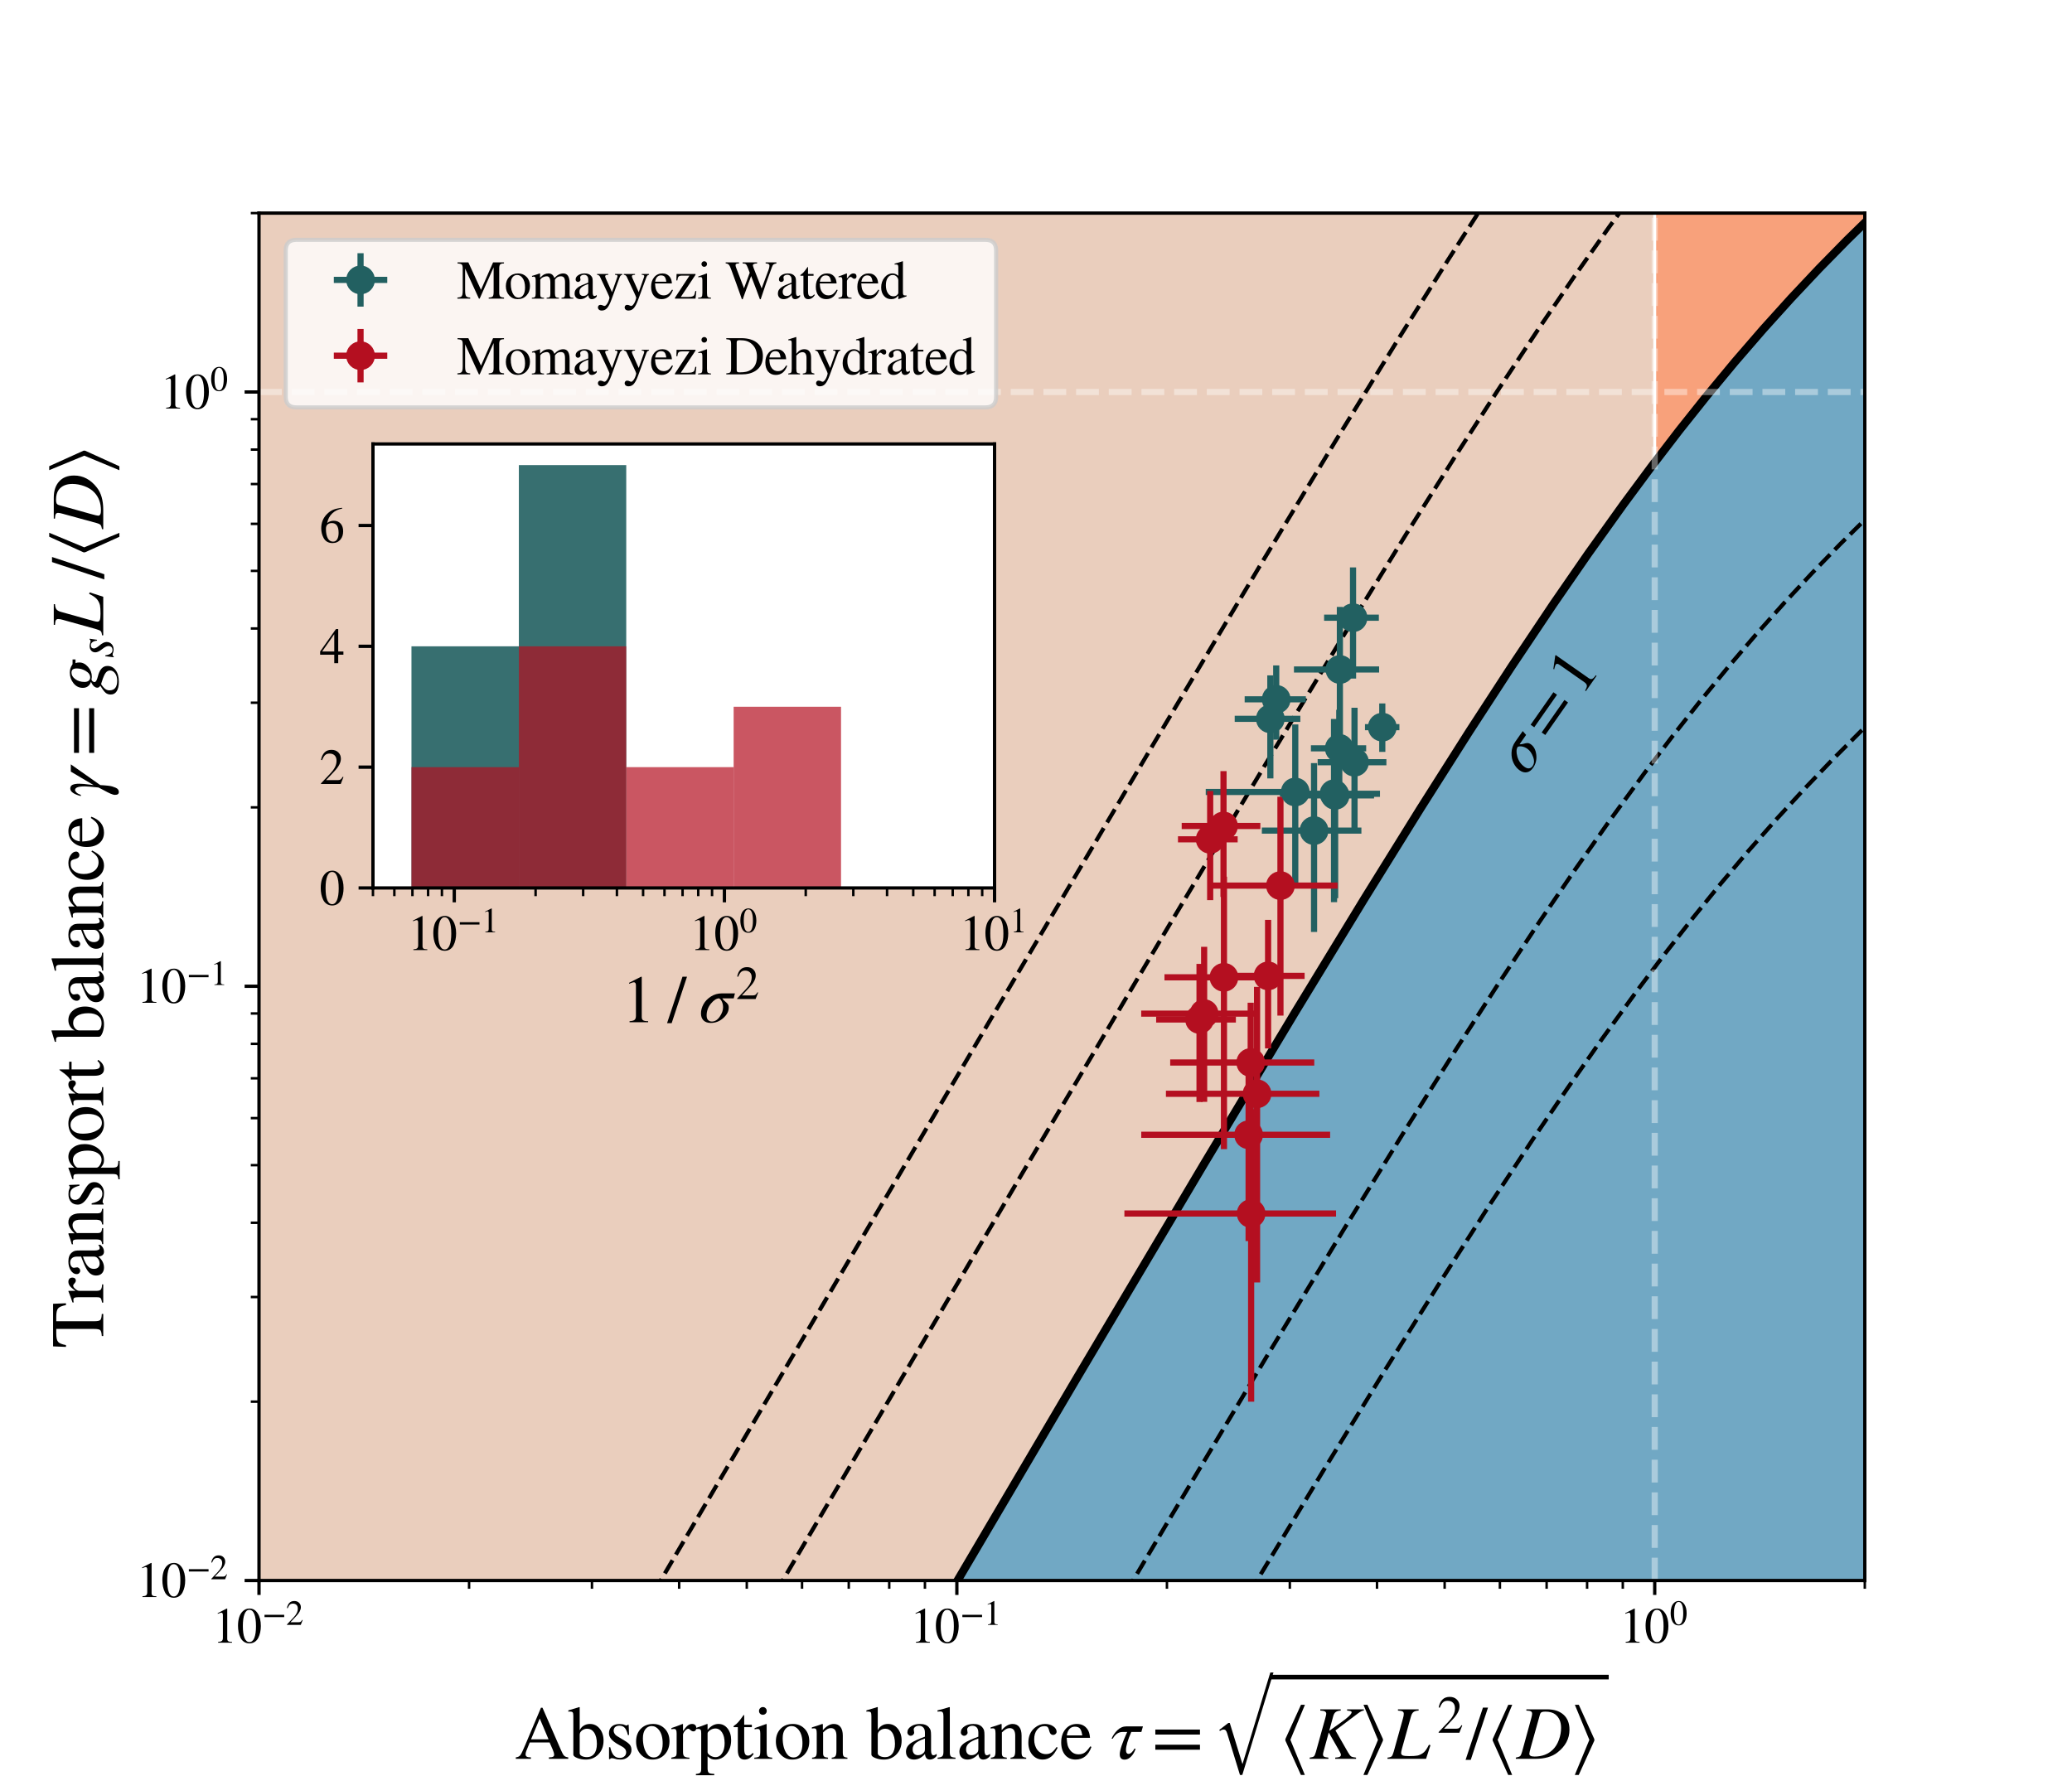 <?xml version="1.0" encoding="utf-8" standalone="no"?>
<!DOCTYPE svg PUBLIC "-//W3C//DTD SVG 1.1//EN"
  "http://www.w3.org/Graphics/SVG/1.1/DTD/svg11.dtd">
<svg xmlns:xlink="http://www.w3.org/1999/xlink" width="504pt" height="432pt" viewBox="0 0 504 432" xmlns="http://www.w3.org/2000/svg" version="1.1">
 <defs>
  <style type="text/css">*{stroke-linejoin: round; stroke-linecap: butt}</style>
 </defs>
 <g id="figure_1">
  <g id="patch_1">
   <path d="M 0 432 
L 504 432 
L 504 0 
L 0 0 
z
" style="fill: #ffffff"/>
  </g>
  <g id="axes_1">
   <g id="patch_2">
    <path d="M 63 384.48 
L 453.6 384.48 
L 453.6 51.84 
L 63 51.84 
z
" style="fill: #ffffff"/>
   </g>
   <g id="PolyCollection_1">
    <path d="M 63 384.48 
L 63 673.605 
L 64.702 670.706 
L 66.404 667.808 
L 68.105 664.91 
L 69.807 662.011 
L 71.509 659.113 
L 73.211 656.215 
L 74.912 653.316 
L 76.614 650.418 
L 78.316 647.52 
L 80.018 644.621 
L 81.719 641.723 
L 83.421 638.825 
L 85.123 635.926 
L 86.825 633.028 
L 88.526 630.13 
L 90.228 627.232 
L 91.93 624.333 
L 93.632 621.435 
L 95.333 618.537 
L 97.035 615.639 
L 98.737 612.74 
L 100.439 609.842 
L 102.14 606.944 
L 103.842 604.046 
L 105.544 601.148 
L 107.246 598.249 
L 108.947 595.351 
L 110.649 592.453 
L 112.351 589.555 
L 114.053 586.657 
L 115.754 583.759 
L 117.456 580.861 
L 119.158 577.963 
L 120.86 575.065 
L 122.561 572.167 
L 124.263 569.269 
L 125.965 566.371 
L 127.667 563.473 
L 129.368 560.575 
L 131.07 557.677 
L 132.772 554.779 
L 134.474 551.881 
L 136.175 548.984 
L 137.877 546.086 
L 139.579 543.188 
L 141.281 540.29 
L 142.982 537.393 
L 144.684 534.495 
L 146.386 531.598 
L 148.088 528.7 
L 149.79 525.803 
L 151.491 522.905 
L 153.193 520.008 
L 154.895 517.11 
L 156.597 514.213 
L 158.298 511.316 
L 160 508.419 
L 161.702 505.522 
L 163.404 502.625 
L 165.105 499.728 
L 166.807 496.831 
L 168.509 493.934 
L 170.211 491.037 
L 171.912 488.141 
L 173.614 485.244 
L 175.316 482.348 
L 177.018 479.451 
L 178.719 476.555 
L 180.421 473.659 
L 182.123 470.763 
L 183.825 467.867 
L 185.526 464.971 
L 187.228 462.075 
L 188.93 459.179 
L 190.632 456.284 
L 192.333 453.389 
L 194.035 450.493 
L 195.737 447.598 
L 197.439 444.704 
L 199.14 441.809 
L 200.842 438.914 
L 202.544 436.02 
L 204.246 433.126 
L 205.947 430.232 
L 207.649 427.338 
L 209.351 424.445 
L 211.053 421.552 
L 212.754 418.659 
L 214.456 415.766 
L 216.158 412.873 
L 217.86 409.981 
L 219.561 407.089 
L 221.263 404.198 
L 222.965 401.306 
L 224.667 398.415 
L 226.368 395.525 
L 228.07 392.635 
L 229.772 389.745 
L 231.474 386.856 
L 233.176 383.967 
L 234.877 381.078 
L 236.579 378.19 
L 238.281 375.302 
L 239.983 372.415 
L 241.684 369.529 
L 243.386 366.643 
L 245.088 363.758 
L 246.79 360.873 
L 248.491 357.989 
L 250.193 355.105 
L 251.895 352.223 
L 253.597 349.341 
L 255.298 346.459 
L 257 343.579 
L 258.702 340.699 
L 260.404 337.821 
L 262.105 334.943 
L 263.807 332.066 
L 265.509 329.19 
L 267.211 326.316 
L 268.912 323.442 
L 270.614 320.57 
L 272.316 317.699 
L 274.018 314.829 
L 275.719 311.96 
L 277.421 309.093 
L 279.123 306.227 
L 280.825 303.363 
L 282.526 300.5 
L 284.228 297.639 
L 285.93 294.78 
L 287.632 291.922 
L 289.333 289.067 
L 291.035 286.213 
L 292.737 283.362 
L 294.439 280.512 
L 296.14 277.665 
L 297.842 274.821 
L 299.544 271.978 
L 301.246 269.139 
L 302.947 266.302 
L 304.649 263.468 
L 306.351 260.636 
L 308.053 257.808 
L 309.754 254.983 
L 311.456 252.162 
L 313.158 249.344 
L 314.86 246.529 
L 316.562 243.719 
L 318.263 240.912 
L 319.965 238.109 
L 321.667 235.311 
L 323.369 232.517 
L 325.07 229.728 
L 326.772 226.944 
L 328.474 224.165 
L 330.176 221.391 
L 331.877 218.623 
L 333.579 215.86 
L 335.281 213.104 
L 336.983 210.353 
L 338.684 207.61 
L 340.386 204.872 
L 342.088 202.142 
L 343.79 199.419 
L 345.491 196.704 
L 347.193 193.997 
L 348.895 191.297 
L 350.597 188.606 
L 352.298 185.924 
L 354 183.251 
L 355.702 180.587 
L 357.404 177.933 
L 359.105 175.29 
L 360.807 172.656 
L 362.509 170.034 
L 364.211 167.422 
L 365.912 164.823 
L 367.614 162.235 
L 369.316 159.659 
L 371.018 157.096 
L 372.719 154.546 
L 374.421 152.01 
L 376.123 149.488 
L 377.825 146.979 
L 379.526 144.486 
L 381.228 142.007 
L 382.93 139.545 
L 384.632 137.097 
L 386.333 134.667 
L 388.035 132.252 
L 389.737 129.855 
L 391.439 127.476 
L 393.14 125.114 
L 394.842 122.77 
L 396.544 120.444 
L 398.246 118.138 
L 399.948 115.85 
L 401.649 113.582 
L 403.351 111.334 
L 405.053 109.105 
L 406.755 106.897 
L 408.456 104.709 
L 410.158 102.542 
L 411.86 100.396 
L 413.562 98.27 
L 415.263 96.166 
L 416.965 94.082 
L 418.667 92.02 
L 420.369 89.979 
L 422.07 87.959 
L 423.772 85.96 
L 425.474 83.983 
L 427.176 82.026 
L 428.877 80.09 
L 430.579 78.175 
L 432.281 76.281 
L 433.983 74.406 
L 435.684 72.552 
L 437.386 70.717 
L 439.088 68.901 
L 440.79 67.104 
L 442.491 65.326 
L 444.193 63.566 
L 445.895 61.823 
L 447.597 60.098 
L 449.298 58.389 
L 451 56.696 
L 452.702 55.019 
L 454.404 53.357 
L 456.105 51.709 
L 457.807 50.076 
L 459.509 48.455 
L 461.211 46.847 
L 462.912 45.252 
L 464.614 43.667 
L 466.316 42.094 
L 468.018 40.531 
L 469.719 38.978 
L 471.421 37.433 
L 473.123 35.898 
L 474.825 34.37 
L 476.526 32.85 
L 478.228 31.337 
L 479.93 29.83 
L 481.632 28.329 
L 483.334 26.834 
L 485.035 25.343 
L 486.737 23.858 
L 488.439 22.376 
L 490.141 20.898 
L 491.842 19.424 
L 493.544 17.953 
L 495.246 16.484 
L 496.948 15.018 
L 498.649 13.555 
L 500.351 12.093 
L 502.053 10.633 
L 503.755 9.174 
L 505.456 7.717 
L 507.158 6.261 
L 508.86 4.806 
L 510.562 3.353 
L 512.263 1.899 
L 513.965 0.447 
L 515.667 -1.005 
L 517.369 -2.457 
L 519.07 -3.908 
L 520.772 -5.359 
L 522.474 -6.809 
L 524.176 -8.259 
L 525.877 -9.709 
L 527.579 -11.159 
L 529.281 -12.609 
L 530.983 -14.059 
L 532.684 -15.508 
L 534.386 -16.958 
L 536.088 -18.407 
L 537.79 -19.857 
L 539.491 -21.306 
L 541.193 -22.755 
L 542.895 -24.205 
L 544.597 -25.654 
L 546.298 -27.103 
L 548 -28.552 
L 549.702 -30.002 
L 551.404 -31.451 
L 553.105 -32.9 
L 554.807 -34.349 
L 556.509 -35.799 
L 558.211 -37.248 
L 559.912 -38.697 
L 561.614 -40.146 
L 563.316 -41.596 
L 565.018 -43.045 
L 566.72 -44.494 
L 568.421 -45.943 
L 570.123 -47.392 
L 571.825 -48.842 
L 573.527 -50.291 
L 575.228 -51.74 
L 576.93 -53.189 
L 578.632 -54.639 
L 580.334 -56.088 
L 582.035 -57.537 
L 583.737 -58.986 
L 585.439 -60.436 
L 587.141 -61.885 
L 588.842 -63.334 
L 590.544 -64.783 
L 592.246 -66.233 
L 593.948 -67.682 
L 595.649 -69.131 
L 597.351 -70.58 
L 599.053 -72.03 
L 600.755 -73.479 
L 602.456 -74.928 
L 604.158 -76.377 
L 605.86 -77.826 
L 607.562 -79.276 
L 609.263 -80.725 
L 610.965 -82.174 
L 612.667 -83.623 
L 614.369 -85.073 
L 616.07 -86.522 
L 617.772 -87.971 
L 619.474 -89.42 
L 621.176 -90.87 
L 622.877 -92.319 
L 624.579 -93.768 
L 626.281 -95.217 
L 627.983 -96.667 
L 629.684 -98.116 
L 631.386 -99.565 
L 633.088 -101.014 
L 634.79 -102.463 
L 636.491 -103.913 
L 638.193 -105.362 
L 639.895 -106.811 
L 641.597 -108.26 
L 643.298 -109.71 
L 645 -111.159 
L 646.702 -112.608 
L 648.404 -114.057 
L 650.106 -115.507 
L 651.807 -116.956 
L 653.509 -118.405 
L 655.211 -119.854 
L 656.913 -121.304 
L 658.614 -122.753 
L 660.316 -124.202 
L 662.018 -125.651 
L 663.72 -127.101 
L 665.421 -128.55 
L 667.123 -129.999 
L 668.825 -131.448 
L 670.527 -132.897 
L 672.228 -134.347 
L 673.93 -135.796 
L 675.632 -137.245 
L 677.334 -138.694 
L 679.035 -140.144 
L 680.737 -141.593 
L 682.439 -143.042 
L 684.141 -144.491 
L 685.842 -145.941 
L 687.544 -147.39 
L 689.246 -148.839 
L 690.948 -150.288 
L 692.649 -151.738 
L 694.351 -153.187 
L 696.053 -154.636 
L 697.755 -156.085 
L 699.456 -157.534 
L 701.158 -158.984 
L 702.86 -160.433 
L 704.562 -161.882 
L 706.263 -163.331 
L 707.965 -164.781 
L 709.667 -166.23 
L 711.369 -167.679 
L 713.07 -169.128 
L 714.772 -170.578 
L 716.474 -172.027 
L 718.176 -173.476 
L 719.877 -174.925 
L 721.579 -176.375 
L 723.281 -177.824 
L 724.983 -179.273 
L 726.684 -180.722 
L 728.386 -182.172 
L 730.088 -183.621 
L 731.79 -185.07 
L 733.491 -186.519 
L 735.193 -187.968 
L 736.895 -189.418 
L 738.597 -190.867 
L 740.299 -192.316 
L 742 -193.765 
L 742 384.48 
L 742 384.48 
L 740.299 384.48 
L 738.597 384.48 
L 736.895 384.48 
L 735.193 384.48 
L 733.491 384.48 
L 731.79 384.48 
L 730.088 384.48 
L 728.386 384.48 
L 726.684 384.48 
L 724.983 384.48 
L 723.281 384.48 
L 721.579 384.48 
L 719.877 384.48 
L 718.176 384.48 
L 716.474 384.48 
L 714.772 384.48 
L 713.07 384.48 
L 711.369 384.48 
L 709.667 384.48 
L 707.965 384.48 
L 706.263 384.48 
L 704.562 384.48 
L 702.86 384.48 
L 701.158 384.48 
L 699.456 384.48 
L 697.755 384.48 
L 696.053 384.48 
L 694.351 384.48 
L 692.649 384.48 
L 690.948 384.48 
L 689.246 384.48 
L 687.544 384.48 
L 685.842 384.48 
L 684.141 384.48 
L 682.439 384.48 
L 680.737 384.48 
L 679.035 384.48 
L 677.334 384.48 
L 675.632 384.48 
L 673.93 384.48 
L 672.228 384.48 
L 670.527 384.48 
L 668.825 384.48 
L 667.123 384.48 
L 665.421 384.48 
L 663.72 384.48 
L 662.018 384.48 
L 660.316 384.48 
L 658.614 384.48 
L 656.913 384.48 
L 655.211 384.48 
L 653.509 384.48 
L 651.807 384.48 
L 650.106 384.48 
L 648.404 384.48 
L 646.702 384.48 
L 645 384.48 
L 643.298 384.48 
L 641.597 384.48 
L 639.895 384.48 
L 638.193 384.48 
L 636.491 384.48 
L 634.79 384.48 
L 633.088 384.48 
L 631.386 384.48 
L 629.684 384.48 
L 627.983 384.48 
L 626.281 384.48 
L 624.579 384.48 
L 622.877 384.48 
L 621.176 384.48 
L 619.474 384.48 
L 617.772 384.48 
L 616.07 384.48 
L 614.369 384.48 
L 612.667 384.48 
L 610.965 384.48 
L 609.263 384.48 
L 607.562 384.48 
L 605.86 384.48 
L 604.158 384.48 
L 602.456 384.48 
L 600.755 384.48 
L 599.053 384.48 
L 597.351 384.48 
L 595.649 384.48 
L 593.948 384.48 
L 592.246 384.48 
L 590.544 384.48 
L 588.842 384.48 
L 587.141 384.48 
L 585.439 384.48 
L 583.737 384.48 
L 582.035 384.48 
L 580.334 384.48 
L 578.632 384.48 
L 576.93 384.48 
L 575.228 384.48 
L 573.527 384.48 
L 571.825 384.48 
L 570.123 384.48 
L 568.421 384.48 
L 566.72 384.48 
L 565.018 384.48 
L 563.316 384.48 
L 561.614 384.48 
L 559.912 384.48 
L 558.211 384.48 
L 556.509 384.48 
L 554.807 384.48 
L 553.105 384.48 
L 551.404 384.48 
L 549.702 384.48 
L 548 384.48 
L 546.298 384.48 
L 544.597 384.48 
L 542.895 384.48 
L 541.193 384.48 
L 539.491 384.48 
L 537.79 384.48 
L 536.088 384.48 
L 534.386 384.48 
L 532.684 384.48 
L 530.983 384.48 
L 529.281 384.48 
L 527.579 384.48 
L 525.877 384.48 
L 524.176 384.48 
L 522.474 384.48 
L 520.772 384.48 
L 519.07 384.48 
L 517.369 384.48 
L 515.667 384.48 
L 513.965 384.48 
L 512.263 384.48 
L 510.562 384.48 
L 508.86 384.48 
L 507.158 384.48 
L 505.456 384.48 
L 503.755 384.48 
L 502.053 384.48 
L 500.351 384.48 
L 498.649 384.48 
L 496.948 384.48 
L 495.246 384.48 
L 493.544 384.48 
L 491.842 384.48 
L 490.141 384.48 
L 488.439 384.48 
L 486.737 384.48 
L 485.035 384.48 
L 483.334 384.48 
L 481.632 384.48 
L 479.93 384.48 
L 478.228 384.48 
L 476.526 384.48 
L 474.825 384.48 
L 473.123 384.48 
L 471.421 384.48 
L 469.719 384.48 
L 468.018 384.48 
L 466.316 384.48 
L 464.614 384.48 
L 462.912 384.48 
L 461.211 384.48 
L 459.509 384.48 
L 457.807 384.48 
L 456.105 384.48 
L 454.404 384.48 
L 452.702 384.48 
L 451 384.48 
L 449.298 384.48 
L 447.597 384.48 
L 445.895 384.48 
L 444.193 384.48 
L 442.491 384.48 
L 440.79 384.48 
L 439.088 384.48 
L 437.386 384.48 
L 435.684 384.48 
L 433.983 384.48 
L 432.281 384.48 
L 430.579 384.48 
L 428.877 384.48 
L 427.176 384.48 
L 425.474 384.48 
L 423.772 384.48 
L 422.07 384.48 
L 420.369 384.48 
L 418.667 384.48 
L 416.965 384.48 
L 415.263 384.48 
L 413.562 384.48 
L 411.86 384.48 
L 410.158 384.48 
L 408.456 384.48 
L 406.755 384.48 
L 405.053 384.48 
L 403.351 384.48 
L 401.649 384.48 
L 399.948 384.48 
L 398.246 384.48 
L 396.544 384.48 
L 394.842 384.48 
L 393.14 384.48 
L 391.439 384.48 
L 389.737 384.48 
L 388.035 384.48 
L 386.333 384.48 
L 384.632 384.48 
L 382.93 384.48 
L 381.228 384.48 
L 379.526 384.48 
L 377.825 384.48 
L 376.123 384.48 
L 374.421 384.48 
L 372.719 384.48 
L 371.018 384.48 
L 369.316 384.48 
L 367.614 384.48 
L 365.912 384.48 
L 364.211 384.48 
L 362.509 384.48 
L 360.807 384.48 
L 359.105 384.48 
L 357.404 384.48 
L 355.702 384.48 
L 354 384.48 
L 352.298 384.48 
L 350.597 384.48 
L 348.895 384.48 
L 347.193 384.48 
L 345.491 384.48 
L 343.79 384.48 
L 342.088 384.48 
L 340.386 384.48 
L 338.684 384.48 
L 336.983 384.48 
L 335.281 384.48 
L 333.579 384.48 
L 331.877 384.48 
L 330.176 384.48 
L 328.474 384.48 
L 326.772 384.48 
L 325.07 384.48 
L 323.369 384.48 
L 321.667 384.48 
L 319.965 384.48 
L 318.263 384.48 
L 316.562 384.48 
L 314.86 384.48 
L 313.158 384.48 
L 311.456 384.48 
L 309.754 384.48 
L 308.053 384.48 
L 306.351 384.48 
L 304.649 384.48 
L 302.947 384.48 
L 301.246 384.48 
L 299.544 384.48 
L 297.842 384.48 
L 296.14 384.48 
L 294.439 384.48 
L 292.737 384.48 
L 291.035 384.48 
L 289.333 384.48 
L 287.632 384.48 
L 285.93 384.48 
L 284.228 384.48 
L 282.526 384.48 
L 280.825 384.48 
L 279.123 384.48 
L 277.421 384.48 
L 275.719 384.48 
L 274.018 384.48 
L 272.316 384.48 
L 270.614 384.48 
L 268.912 384.48 
L 267.211 384.48 
L 265.509 384.48 
L 263.807 384.48 
L 262.105 384.48 
L 260.404 384.48 
L 258.702 384.48 
L 257 384.48 
L 255.298 384.48 
L 253.597 384.48 
L 251.895 384.48 
L 250.193 384.48 
L 248.491 384.48 
L 246.79 384.48 
L 245.088 384.48 
L 243.386 384.48 
L 241.684 384.48 
L 239.983 384.48 
L 238.281 384.48 
L 236.579 384.48 
L 234.877 384.48 
L 233.176 384.48 
L 231.474 384.48 
L 229.772 384.48 
L 228.07 384.48 
L 226.368 384.48 
L 224.667 384.48 
L 222.965 384.48 
L 221.263 384.48 
L 219.561 384.48 
L 217.86 384.48 
L 216.158 384.48 
L 214.456 384.48 
L 212.754 384.48 
L 211.053 384.48 
L 209.351 384.48 
L 207.649 384.48 
L 205.947 384.48 
L 204.246 384.48 
L 202.544 384.48 
L 200.842 384.48 
L 199.14 384.48 
L 197.439 384.48 
L 195.737 384.48 
L 194.035 384.48 
L 192.333 384.48 
L 190.632 384.48 
L 188.93 384.48 
L 187.228 384.48 
L 185.526 384.48 
L 183.825 384.48 
L 182.123 384.48 
L 180.421 384.48 
L 178.719 384.48 
L 177.018 384.48 
L 175.316 384.48 
L 173.614 384.48 
L 171.912 384.48 
L 170.211 384.48 
L 168.509 384.48 
L 166.807 384.48 
L 165.105 384.48 
L 163.404 384.48 
L 161.702 384.48 
L 160 384.48 
L 158.298 384.48 
L 156.597 384.48 
L 154.895 384.48 
L 153.193 384.48 
L 151.491 384.48 
L 149.79 384.48 
L 148.088 384.48 
L 146.386 384.48 
L 144.684 384.48 
L 142.982 384.48 
L 141.281 384.48 
L 139.579 384.48 
L 137.877 384.48 
L 136.175 384.48 
L 134.474 384.48 
L 132.772 384.48 
L 131.07 384.48 
L 129.368 384.48 
L 127.667 384.48 
L 125.965 384.48 
L 124.263 384.48 
L 122.561 384.48 
L 120.86 384.48 
L 119.158 384.48 
L 117.456 384.48 
L 115.754 384.48 
L 114.053 384.48 
L 112.351 384.48 
L 110.649 384.48 
L 108.947 384.48 
L 107.246 384.48 
L 105.544 384.48 
L 103.842 384.48 
L 102.14 384.48 
L 100.439 384.48 
L 98.737 384.48 
L 97.035 384.48 
L 95.333 384.48 
L 93.632 384.48 
L 91.93 384.48 
L 90.228 384.48 
L 88.526 384.48 
L 86.825 384.48 
L 85.123 384.48 
L 83.421 384.48 
L 81.719 384.48 
L 80.018 384.48 
L 78.316 384.48 
L 76.614 384.48 
L 74.912 384.48 
L 73.211 384.48 
L 71.509 384.48 
L 69.807 384.48 
L 68.105 384.48 
L 66.404 384.48 
L 64.702 384.48 
L 63 384.48 
z
" clip-path="url(#p85e0f5ab7e)" style="fill: #71a8c4; stroke: #71a8c4"/>
   </g>
   <g id="PolyCollection_2">
    <path d="M 63 673.605 
L 63 -193.765 
L 64.702 -193.765 
L 66.404 -193.765 
L 68.105 -193.765 
L 69.807 -193.765 
L 71.509 -193.765 
L 73.211 -193.765 
L 74.912 -193.765 
L 76.614 -193.765 
L 78.316 -193.765 
L 80.018 -193.765 
L 81.719 -193.765 
L 83.421 -193.765 
L 85.123 -193.765 
L 86.825 -193.765 
L 88.526 -193.765 
L 90.228 -193.765 
L 91.93 -193.765 
L 93.632 -193.765 
L 95.333 -193.765 
L 97.035 -193.765 
L 98.737 -193.765 
L 100.439 -193.765 
L 102.14 -193.765 
L 103.842 -193.765 
L 105.544 -193.765 
L 107.246 -193.765 
L 108.947 -193.765 
L 110.649 -193.765 
L 112.351 -193.765 
L 114.053 -193.765 
L 115.754 -193.765 
L 117.456 -193.765 
L 119.158 -193.765 
L 120.86 -193.765 
L 122.561 -193.765 
L 124.263 -193.765 
L 125.965 -193.765 
L 127.667 -193.765 
L 129.368 -193.765 
L 131.07 -193.765 
L 132.772 -193.765 
L 134.474 -193.765 
L 136.175 -193.765 
L 137.877 -193.765 
L 139.579 -193.765 
L 141.281 -193.765 
L 142.982 -193.765 
L 144.684 -193.765 
L 146.386 -193.765 
L 148.088 -193.765 
L 149.79 -193.765 
L 151.491 -193.765 
L 153.193 -193.765 
L 154.895 -193.765 
L 156.597 -193.765 
L 158.298 -193.765 
L 160 -193.765 
L 161.702 -193.765 
L 163.404 -193.765 
L 165.105 -193.765 
L 166.807 -193.765 
L 168.509 -193.765 
L 170.211 -193.765 
L 171.912 -193.765 
L 173.614 -193.765 
L 175.316 -193.765 
L 177.018 -193.765 
L 178.719 -193.765 
L 180.421 -193.765 
L 182.123 -193.765 
L 183.825 -193.765 
L 185.526 -193.765 
L 187.228 -193.765 
L 188.93 -193.765 
L 190.632 -193.765 
L 192.333 -193.765 
L 194.035 -193.765 
L 195.737 -193.765 
L 197.439 -193.765 
L 199.14 -193.765 
L 200.842 -193.765 
L 202.544 -193.765 
L 204.246 -193.765 
L 205.947 -193.765 
L 207.649 -193.765 
L 209.351 -193.765 
L 211.053 -193.765 
L 212.754 -193.765 
L 214.456 -193.765 
L 216.158 -193.765 
L 217.86 -193.765 
L 219.561 -193.765 
L 221.263 -193.765 
L 222.965 -193.765 
L 224.667 -193.765 
L 226.368 -193.765 
L 228.07 -193.765 
L 229.772 -193.765 
L 231.474 -193.765 
L 233.176 -193.765 
L 234.877 -193.765 
L 236.579 -193.765 
L 238.281 -193.765 
L 239.983 -193.765 
L 241.684 -193.765 
L 243.386 -193.765 
L 245.088 -193.765 
L 246.79 -193.765 
L 248.491 -193.765 
L 250.193 -193.765 
L 251.895 -193.765 
L 253.597 -193.765 
L 255.298 -193.765 
L 257 -193.765 
L 258.702 -193.765 
L 260.404 -193.765 
L 262.105 -193.765 
L 263.807 -193.765 
L 265.509 -193.765 
L 267.211 -193.765 
L 268.912 -193.765 
L 270.614 -193.765 
L 272.316 -193.765 
L 274.018 -193.765 
L 275.719 -193.765 
L 277.421 -193.765 
L 279.123 -193.765 
L 280.825 -193.765 
L 282.526 -193.765 
L 284.228 -193.765 
L 285.93 -193.765 
L 287.632 -193.765 
L 289.333 -193.765 
L 291.035 -193.765 
L 292.737 -193.765 
L 294.439 -193.765 
L 296.14 -193.765 
L 297.842 -193.765 
L 299.544 -193.765 
L 301.246 -193.765 
L 302.947 -193.765 
L 304.649 -193.765 
L 306.351 -193.765 
L 308.053 -193.765 
L 309.754 -193.765 
L 311.456 -193.765 
L 313.158 -193.765 
L 314.86 -193.765 
L 316.562 -193.765 
L 318.263 -193.765 
L 319.965 -193.765 
L 321.667 -193.765 
L 323.369 -193.765 
L 325.07 -193.765 
L 326.772 -193.765 
L 328.474 -193.765 
L 330.176 -193.765 
L 331.877 -193.765 
L 333.579 -193.765 
L 335.281 -193.765 
L 336.983 -193.765 
L 338.684 -193.765 
L 340.386 -193.765 
L 342.088 -193.765 
L 343.79 -193.765 
L 345.491 -193.765 
L 347.193 -193.765 
L 348.895 -193.765 
L 350.597 -193.765 
L 352.298 -193.765 
L 354 -193.765 
L 355.702 -193.765 
L 357.404 -193.765 
L 359.105 -193.765 
L 360.807 -193.765 
L 362.509 -193.765 
L 364.211 -193.765 
L 365.912 -193.765 
L 367.614 -193.765 
L 369.316 -193.765 
L 371.018 -193.765 
L 372.719 -193.765 
L 374.421 -193.765 
L 376.123 -193.765 
L 377.825 -193.765 
L 379.526 -193.765 
L 381.228 -193.765 
L 382.93 -193.765 
L 384.632 -193.765 
L 386.333 -193.765 
L 388.035 -193.765 
L 389.737 -193.765 
L 391.439 -193.765 
L 393.14 -193.765 
L 394.842 -193.765 
L 396.544 -193.765 
L 398.246 -193.765 
L 399.948 -193.765 
L 401.649 -193.765 
L 401.649 113.582 
L 401.649 113.582 
L 399.948 115.85 
L 398.246 118.138 
L 396.544 120.444 
L 394.842 122.77 
L 393.14 125.114 
L 391.439 127.476 
L 389.737 129.855 
L 388.035 132.252 
L 386.333 134.667 
L 384.632 137.097 
L 382.93 139.545 
L 381.228 142.007 
L 379.526 144.486 
L 377.825 146.979 
L 376.123 149.488 
L 374.421 152.01 
L 372.719 154.546 
L 371.018 157.096 
L 369.316 159.659 
L 367.614 162.235 
L 365.912 164.823 
L 364.211 167.422 
L 362.509 170.034 
L 360.807 172.656 
L 359.105 175.29 
L 357.404 177.933 
L 355.702 180.587 
L 354 183.251 
L 352.298 185.924 
L 350.597 188.606 
L 348.895 191.297 
L 347.193 193.997 
L 345.491 196.704 
L 343.79 199.419 
L 342.088 202.142 
L 340.386 204.872 
L 338.684 207.61 
L 336.983 210.353 
L 335.281 213.104 
L 333.579 215.86 
L 331.877 218.623 
L 330.176 221.391 
L 328.474 224.165 
L 326.772 226.944 
L 325.07 229.728 
L 323.369 232.517 
L 321.667 235.311 
L 319.965 238.109 
L 318.263 240.912 
L 316.562 243.719 
L 314.86 246.529 
L 313.158 249.344 
L 311.456 252.162 
L 309.754 254.983 
L 308.053 257.808 
L 306.351 260.636 
L 304.649 263.468 
L 302.947 266.302 
L 301.246 269.139 
L 299.544 271.978 
L 297.842 274.821 
L 296.14 277.665 
L 294.439 280.512 
L 292.737 283.362 
L 291.035 286.213 
L 289.333 289.067 
L 287.632 291.922 
L 285.93 294.78 
L 284.228 297.639 
L 282.526 300.5 
L 280.825 303.363 
L 279.123 306.227 
L 277.421 309.093 
L 275.719 311.96 
L 274.018 314.829 
L 272.316 317.699 
L 270.614 320.57 
L 268.912 323.442 
L 267.211 326.316 
L 265.509 329.19 
L 263.807 332.066 
L 262.105 334.943 
L 260.404 337.821 
L 258.702 340.699 
L 257 343.579 
L 255.298 346.459 
L 253.597 349.341 
L 251.895 352.223 
L 250.193 355.105 
L 248.491 357.989 
L 246.79 360.873 
L 245.088 363.758 
L 243.386 366.643 
L 241.684 369.529 
L 239.983 372.415 
L 238.281 375.302 
L 236.579 378.19 
L 234.877 381.078 
L 233.176 383.967 
L 231.474 386.856 
L 229.772 389.745 
L 228.07 392.635 
L 226.368 395.525 
L 224.667 398.415 
L 222.965 401.306 
L 221.263 404.198 
L 219.561 407.089 
L 217.86 409.981 
L 216.158 412.873 
L 214.456 415.766 
L 212.754 418.659 
L 211.053 421.552 
L 209.351 424.445 
L 207.649 427.338 
L 205.947 430.232 
L 204.246 433.126 
L 202.544 436.02 
L 200.842 438.914 
L 199.14 441.809 
L 197.439 444.704 
L 195.737 447.598 
L 194.035 450.493 
L 192.333 453.389 
L 190.632 456.284 
L 188.93 459.179 
L 187.228 462.075 
L 185.526 464.971 
L 183.825 467.867 
L 182.123 470.763 
L 180.421 473.659 
L 178.719 476.555 
L 177.018 479.451 
L 175.316 482.348 
L 173.614 485.244 
L 171.912 488.141 
L 170.211 491.037 
L 168.509 493.934 
L 166.807 496.831 
L 165.105 499.728 
L 163.404 502.625 
L 161.702 505.522 
L 160 508.419 
L 158.298 511.316 
L 156.597 514.213 
L 154.895 517.11 
L 153.193 520.008 
L 151.491 522.905 
L 149.79 525.803 
L 148.088 528.7 
L 146.386 531.598 
L 144.684 534.495 
L 142.982 537.393 
L 141.281 540.29 
L 139.579 543.188 
L 137.877 546.086 
L 136.175 548.984 
L 134.474 551.881 
L 132.772 554.779 
L 131.07 557.677 
L 129.368 560.575 
L 127.667 563.473 
L 125.965 566.371 
L 124.263 569.269 
L 122.561 572.167 
L 120.86 575.065 
L 119.158 577.963 
L 117.456 580.861 
L 115.754 583.759 
L 114.053 586.657 
L 112.351 589.555 
L 110.649 592.453 
L 108.947 595.351 
L 107.246 598.249 
L 105.544 601.148 
L 103.842 604.046 
L 102.14 606.944 
L 100.439 609.842 
L 98.737 612.74 
L 97.035 615.639 
L 95.333 618.537 
L 93.632 621.435 
L 91.93 624.333 
L 90.228 627.232 
L 88.526 630.13 
L 86.825 633.028 
L 85.123 635.926 
L 83.421 638.825 
L 81.719 641.723 
L 80.018 644.621 
L 78.316 647.52 
L 76.614 650.418 
L 74.912 653.316 
L 73.211 656.215 
L 71.509 659.113 
L 69.807 662.011 
L 68.105 664.91 
L 66.404 667.808 
L 64.702 670.706 
L 63 673.605 
z
" clip-path="url(#p85e0f5ab7e)" style="fill: #eacebd; stroke: #eacebd"/>
   </g>
   <g id="PolyCollection_3">
    <defs>
     <path id="mc3d131336f" d="M 403.351 -320.666 
L 403.351 -625.765 
L 405.053 -625.765 
L 406.755 -625.765 
L 408.456 -625.765 
L 410.158 -625.765 
L 411.86 -625.765 
L 413.562 -625.765 
L 415.263 -625.765 
L 416.965 -625.765 
L 418.667 -625.765 
L 420.369 -625.765 
L 422.07 -625.765 
L 423.772 -625.765 
L 425.474 -625.765 
L 427.176 -625.765 
L 428.877 -625.765 
L 430.579 -625.765 
L 432.281 -625.765 
L 433.983 -625.765 
L 435.684 -625.765 
L 437.386 -625.765 
L 439.088 -625.765 
L 440.79 -625.765 
L 442.491 -625.765 
L 444.193 -625.765 
L 445.895 -625.765 
L 447.597 -625.765 
L 449.298 -625.765 
L 451 -625.765 
L 452.702 -625.765 
L 454.404 -625.765 
L 456.105 -625.765 
L 457.807 -625.765 
L 459.509 -625.765 
L 461.211 -625.765 
L 462.912 -625.765 
L 464.614 -625.765 
L 466.316 -625.765 
L 468.018 -625.765 
L 469.719 -625.765 
L 471.421 -625.765 
L 473.123 -625.765 
L 474.825 -625.765 
L 476.526 -625.765 
L 478.228 -625.765 
L 479.93 -625.765 
L 481.632 -625.765 
L 483.334 -625.765 
L 485.035 -625.765 
L 486.737 -625.765 
L 488.439 -625.765 
L 490.141 -625.765 
L 491.842 -625.765 
L 493.544 -625.765 
L 495.246 -625.765 
L 496.948 -625.765 
L 498.649 -625.765 
L 500.351 -625.765 
L 502.053 -625.765 
L 503.755 -625.765 
L 505.456 -625.765 
L 507.158 -625.765 
L 508.86 -625.765 
L 510.562 -625.765 
L 512.263 -625.765 
L 513.965 -625.765 
L 515.667 -625.765 
L 517.369 -625.765 
L 519.07 -625.765 
L 520.772 -625.765 
L 522.474 -625.765 
L 524.176 -625.765 
L 525.877 -625.765 
L 527.579 -625.765 
L 529.281 -625.765 
L 530.983 -625.765 
L 532.684 -625.765 
L 534.386 -625.765 
L 536.088 -625.765 
L 537.79 -625.765 
L 539.491 -625.765 
L 541.193 -625.765 
L 542.895 -625.765 
L 544.597 -625.765 
L 546.298 -625.765 
L 548 -625.765 
L 549.702 -625.765 
L 551.404 -625.765 
L 553.105 -625.765 
L 554.807 -625.765 
L 556.509 -625.765 
L 558.211 -625.765 
L 559.912 -625.765 
L 561.614 -625.765 
L 563.316 -625.765 
L 565.018 -625.765 
L 566.72 -625.765 
L 568.421 -625.765 
L 570.123 -625.765 
L 571.825 -625.765 
L 573.527 -625.765 
L 575.228 -625.765 
L 576.93 -625.765 
L 578.632 -625.765 
L 580.334 -625.765 
L 582.035 -625.765 
L 583.737 -625.765 
L 585.439 -625.765 
L 587.141 -625.765 
L 588.842 -625.765 
L 590.544 -625.765 
L 592.246 -625.765 
L 593.948 -625.765 
L 595.649 -625.765 
L 597.351 -625.765 
L 599.053 -625.765 
L 600.755 -625.765 
L 602.456 -625.765 
L 604.158 -625.765 
L 605.86 -625.765 
L 607.562 -625.765 
L 609.263 -625.765 
L 610.965 -625.765 
L 612.667 -625.765 
L 614.369 -625.765 
L 616.07 -625.765 
L 617.772 -625.765 
L 619.474 -625.765 
L 621.176 -625.765 
L 622.877 -625.765 
L 624.579 -625.765 
L 626.281 -625.765 
L 627.983 -625.765 
L 629.684 -625.765 
L 631.386 -625.765 
L 633.088 -625.765 
L 634.79 -625.765 
L 636.491 -625.765 
L 638.193 -625.765 
L 639.895 -625.765 
L 641.597 -625.765 
L 643.298 -625.765 
L 645 -625.765 
L 646.702 -625.765 
L 648.404 -625.765 
L 650.106 -625.765 
L 651.807 -625.765 
L 653.509 -625.765 
L 655.211 -625.765 
L 656.913 -625.765 
L 658.614 -625.765 
L 660.316 -625.765 
L 662.018 -625.765 
L 663.72 -625.765 
L 665.421 -625.765 
L 667.123 -625.765 
L 668.825 -625.765 
L 670.527 -625.765 
L 672.228 -625.765 
L 673.93 -625.765 
L 675.632 -625.765 
L 677.334 -625.765 
L 679.035 -625.765 
L 680.737 -625.765 
L 682.439 -625.765 
L 684.141 -625.765 
L 685.842 -625.765 
L 687.544 -625.765 
L 689.246 -625.765 
L 690.948 -625.765 
L 692.649 -625.765 
L 694.351 -625.765 
L 696.053 -625.765 
L 697.755 -625.765 
L 699.456 -625.765 
L 701.158 -625.765 
L 702.86 -625.765 
L 704.562 -625.765 
L 706.263 -625.765 
L 707.965 -625.765 
L 709.667 -625.765 
L 711.369 -625.765 
L 713.07 -625.765 
L 714.772 -625.765 
L 716.474 -625.765 
L 718.176 -625.765 
L 719.877 -625.765 
L 721.579 -625.765 
L 723.281 -625.765 
L 724.983 -625.765 
L 726.684 -625.765 
L 728.386 -625.765 
L 730.088 -625.765 
L 731.79 -625.765 
L 733.491 -625.765 
L 735.193 -625.765 
L 736.895 -625.765 
L 738.597 -625.765 
L 740.299 -625.765 
L 742 -625.765 
L 742 -625.765 
L 742 -625.765 
L 740.299 -624.316 
L 738.597 -622.867 
L 736.895 -621.418 
L 735.193 -619.968 
L 733.491 -618.519 
L 731.79 -617.07 
L 730.088 -615.621 
L 728.386 -614.172 
L 726.684 -612.722 
L 724.983 -611.273 
L 723.281 -609.824 
L 721.579 -608.375 
L 719.877 -606.925 
L 718.176 -605.476 
L 716.474 -604.027 
L 714.772 -602.578 
L 713.07 -601.128 
L 711.369 -599.679 
L 709.667 -598.23 
L 707.965 -596.781 
L 706.263 -595.331 
L 704.562 -593.882 
L 702.86 -592.433 
L 701.158 -590.984 
L 699.456 -589.534 
L 697.755 -588.085 
L 696.053 -586.636 
L 694.351 -585.187 
L 692.649 -583.738 
L 690.948 -582.288 
L 689.246 -580.839 
L 687.544 -579.39 
L 685.842 -577.941 
L 684.141 -576.491 
L 682.439 -575.042 
L 680.737 -573.593 
L 679.035 -572.144 
L 677.334 -570.694 
L 675.632 -569.245 
L 673.93 -567.796 
L 672.228 -566.347 
L 670.527 -564.897 
L 668.825 -563.448 
L 667.123 -561.999 
L 665.421 -560.55 
L 663.72 -559.101 
L 662.018 -557.651 
L 660.316 -556.202 
L 658.614 -554.753 
L 656.913 -553.304 
L 655.211 -551.854 
L 653.509 -550.405 
L 651.807 -548.956 
L 650.106 -547.507 
L 648.404 -546.057 
L 646.702 -544.608 
L 645 -543.159 
L 643.298 -541.71 
L 641.597 -540.26 
L 639.895 -538.811 
L 638.193 -537.362 
L 636.491 -535.913 
L 634.79 -534.463 
L 633.088 -533.014 
L 631.386 -531.565 
L 629.684 -530.116 
L 627.983 -528.667 
L 626.281 -527.217 
L 624.579 -525.768 
L 622.877 -524.319 
L 621.176 -522.87 
L 619.474 -521.42 
L 617.772 -519.971 
L 616.07 -518.522 
L 614.369 -517.073 
L 612.667 -515.623 
L 610.965 -514.174 
L 609.263 -512.725 
L 607.562 -511.276 
L 605.86 -509.826 
L 604.158 -508.377 
L 602.456 -506.928 
L 600.755 -505.479 
L 599.053 -504.03 
L 597.351 -502.58 
L 595.649 -501.131 
L 593.948 -499.682 
L 592.246 -498.233 
L 590.544 -496.783 
L 588.842 -495.334 
L 587.141 -493.885 
L 585.439 -492.436 
L 583.737 -490.986 
L 582.035 -489.537 
L 580.334 -488.088 
L 578.632 -486.639 
L 576.93 -485.189 
L 575.228 -483.74 
L 573.527 -482.291 
L 571.825 -480.842 
L 570.123 -479.392 
L 568.421 -477.943 
L 566.72 -476.494 
L 565.018 -475.045 
L 563.316 -473.596 
L 561.614 -472.146 
L 559.912 -470.697 
L 558.211 -469.248 
L 556.509 -467.799 
L 554.807 -466.349 
L 553.105 -464.9 
L 551.404 -463.451 
L 549.702 -462.002 
L 548 -460.552 
L 546.298 -459.103 
L 544.597 -457.654 
L 542.895 -456.205 
L 541.193 -454.755 
L 539.491 -453.306 
L 537.79 -451.857 
L 536.088 -450.407 
L 534.386 -448.958 
L 532.684 -447.508 
L 530.983 -446.059 
L 529.281 -444.609 
L 527.579 -443.159 
L 525.877 -441.709 
L 524.176 -440.259 
L 522.474 -438.809 
L 520.772 -437.359 
L 519.07 -435.908 
L 517.369 -434.457 
L 515.667 -433.005 
L 513.965 -431.553 
L 512.263 -430.101 
L 510.562 -428.647 
L 508.86 -427.194 
L 507.158 -425.739 
L 505.456 -424.283 
L 503.755 -422.826 
L 502.053 -421.367 
L 500.351 -419.907 
L 498.649 -418.445 
L 496.948 -416.982 
L 495.246 -415.516 
L 493.544 -414.047 
L 491.842 -412.576 
L 490.141 -411.102 
L 488.439 -409.624 
L 486.737 -408.142 
L 485.035 -406.657 
L 483.334 -405.166 
L 481.632 -403.671 
L 479.93 -402.17 
L 478.228 -400.663 
L 476.526 -399.15 
L 474.825 -397.63 
L 473.123 -396.102 
L 471.421 -394.567 
L 469.719 -393.022 
L 468.018 -391.469 
L 466.316 -389.906 
L 464.614 -388.333 
L 462.912 -386.748 
L 461.211 -385.153 
L 459.509 -383.545 
L 457.807 -381.924 
L 456.105 -380.291 
L 454.404 -378.643 
L 452.702 -376.981 
L 451 -375.304 
L 449.298 -373.611 
L 447.597 -371.902 
L 445.895 -370.177 
L 444.193 -368.434 
L 442.491 -366.674 
L 440.79 -364.896 
L 439.088 -363.099 
L 437.386 -361.283 
L 435.684 -359.448 
L 433.983 -357.594 
L 432.281 -355.719 
L 430.579 -353.825 
L 428.877 -351.91 
L 427.176 -349.974 
L 425.474 -348.017 
L 423.772 -346.04 
L 422.07 -344.041 
L 420.369 -342.021 
L 418.667 -339.98 
L 416.965 -337.918 
L 415.263 -335.834 
L 413.562 -333.73 
L 411.86 -331.604 
L 410.158 -329.458 
L 408.456 -327.291 
L 406.755 -325.103 
L 405.053 -322.895 
L 403.351 -320.666 
z
" style="stroke: #f8a17b"/>
    </defs>
    <g clip-path="url(#p85e0f5ab7e)">
     <use xlink:href="#mc3d131336f" x="0" y="432" style="fill: #f8a17b; stroke: #f8a17b"/>
    </g>
   </g>
   <g id="matplotlib.axis_1">
    <g id="xtick_1">
     <g id="line2d_1">
      <defs>
       <path id="m9cec853acc" d="M 0 0 
L 0 3.5 
" style="stroke: #000000; stroke-width: 0.8"/>
      </defs>
      <g>
       <use xlink:href="#m9cec853acc" x="63" y="384.48" style="stroke: #000000; stroke-width: 0.8"/>
      </g>
     </g>
     <g id="text_1">
      <!-- $\mathdefault{10^{-2}}$ -->
      <g transform="translate(51.6 399.676) scale(0.12 -0.12)">
       <defs>
        <path id="STIXGeneral-Regular-31" d="M 2522 0 
L 755 0 
L 755 96 
Q 1107 115 1235 227 
Q 1363 339 1363 608 
L 1363 3482 
Q 1363 3795 1171 3795 
Q 1082 3795 883 3718 
L 710 3654 
L 710 3744 
L 1856 4326 
L 1914 4307 
L 1914 486 
Q 1914 275 2042 185 
Q 2170 96 2522 96 
L 2522 0 
z
" transform="scale(0.016)"/>
        <path id="STIXGeneral-Regular-30" d="M 3046 2112 
Q 3046 1683 2963 1302 
Q 2880 922 2717 602 
Q 2554 282 2266 96 
Q 1978 -90 1600 -90 
Q 1210 -90 915 108 
Q 621 307 461 640 
Q 301 973 227 1350 
Q 154 1728 154 2150 
Q 154 2746 301 3222 
Q 448 3699 790 4012 
Q 1133 4326 1626 4326 
Q 2253 4326 2649 3712 
Q 3046 3098 3046 2112 
z
M 2432 2080 
Q 2432 3091 2217 3625 
Q 2003 4160 1587 4160 
Q 1190 4160 979 3622 
Q 768 3085 768 2106 
Q 768 1120 979 598 
Q 1190 77 1600 77 
Q 2003 77 2217 598 
Q 2432 1120 2432 2080 
z
" transform="scale(0.016)"/>
        <path id="STIXGeneral-Regular-2212" d="M 3974 1408 
L 410 1408 
L 410 1830 
L 3974 1830 
L 3974 1408 
z
" transform="scale(0.016)"/>
        <path id="STIXGeneral-Regular-32" d="M 3034 877 
L 2688 0 
L 186 0 
L 186 77 
L 1325 1286 
Q 1773 1754 1965 2144 
Q 2157 2534 2157 2950 
Q 2157 3379 1920 3616 
Q 1683 3853 1267 3853 
Q 922 3853 720 3673 
Q 518 3494 326 3021 
L 192 3053 
Q 301 3648 630 3987 
Q 960 4326 1523 4326 
Q 2054 4326 2380 4006 
Q 2707 3686 2707 3200 
Q 2707 2477 1888 1613 
L 832 486 
L 2330 486 
Q 2541 486 2665 569 
Q 2790 653 2944 915 
L 3034 877 
z
" transform="scale(0.016)"/>
       </defs>
       <use xlink:href="#STIXGeneral-Regular-31" transform="translate(0 0.684)"/>
       <use xlink:href="#STIXGeneral-Regular-30" transform="translate(50 0.684)"/>
       <use xlink:href="#STIXGeneral-Regular-2212" transform="translate(101.575 36.684) scale(0.7)"/>
       <use xlink:href="#STIXGeneral-Regular-32" transform="translate(149.525 36.684) scale(0.7)"/>
      </g>
     </g>
    </g>
    <g id="xtick_2">
     <g id="line2d_2">
      <g>
       <use xlink:href="#m9cec853acc" x="232.75" y="384.48" style="stroke: #000000; stroke-width: 0.8"/>
      </g>
     </g>
     <g id="text_2">
      <!-- $\mathdefault{10^{-1}}$ -->
      <g transform="translate(221.35 399.676) scale(0.12 -0.12)">
       <use xlink:href="#STIXGeneral-Regular-31" transform="translate(0 0.684)"/>
       <use xlink:href="#STIXGeneral-Regular-30" transform="translate(50 0.684)"/>
       <use xlink:href="#STIXGeneral-Regular-2212" transform="translate(101.575 36.684) scale(0.7)"/>
       <use xlink:href="#STIXGeneral-Regular-31" transform="translate(149.525 36.684) scale(0.7)"/>
      </g>
     </g>
    </g>
    <g id="xtick_3">
     <g id="line2d_3">
      <g>
       <use xlink:href="#m9cec853acc" x="402.5" y="384.48" style="stroke: #000000; stroke-width: 0.8"/>
      </g>
     </g>
     <g id="text_3">
      <!-- $\mathdefault{10^{0}}$ -->
      <g transform="translate(393.98 399.676) scale(0.12 -0.12)">
       <use xlink:href="#STIXGeneral-Regular-31" transform="translate(0 0.684)"/>
       <use xlink:href="#STIXGeneral-Regular-30" transform="translate(50 0.684)"/>
       <use xlink:href="#STIXGeneral-Regular-30" transform="translate(101.575 36.684) scale(0.7)"/>
      </g>
     </g>
    </g>
    <g id="xtick_4">
     <g id="line2d_4">
      <defs>
       <path id="m6731bcdd79" d="M 0 0 
L 0 2 
" style="stroke: #000000; stroke-width: 0.6"/>
      </defs>
      <g>
       <use xlink:href="#m6731bcdd79" x="114.1" y="384.48" style="stroke: #000000; stroke-width: 0.6"/>
      </g>
     </g>
    </g>
    <g id="xtick_5">
     <g id="line2d_5">
      <g>
       <use xlink:href="#m6731bcdd79" x="143.991" y="384.48" style="stroke: #000000; stroke-width: 0.6"/>
      </g>
     </g>
    </g>
    <g id="xtick_6">
     <g id="line2d_6">
      <g>
       <use xlink:href="#m6731bcdd79" x="165.2" y="384.48" style="stroke: #000000; stroke-width: 0.6"/>
      </g>
     </g>
    </g>
    <g id="xtick_7">
     <g id="line2d_7">
      <g>
       <use xlink:href="#m6731bcdd79" x="181.65" y="384.48" style="stroke: #000000; stroke-width: 0.6"/>
      </g>
     </g>
    </g>
    <g id="xtick_8">
     <g id="line2d_8">
      <g>
       <use xlink:href="#m6731bcdd79" x="195.091" y="384.48" style="stroke: #000000; stroke-width: 0.6"/>
      </g>
     </g>
    </g>
    <g id="xtick_9">
     <g id="line2d_9">
      <g>
       <use xlink:href="#m6731bcdd79" x="206.455" y="384.48" style="stroke: #000000; stroke-width: 0.6"/>
      </g>
     </g>
    </g>
    <g id="xtick_10">
     <g id="line2d_10">
      <g>
       <use xlink:href="#m6731bcdd79" x="216.3" y="384.48" style="stroke: #000000; stroke-width: 0.6"/>
      </g>
     </g>
    </g>
    <g id="xtick_11">
     <g id="line2d_11">
      <g>
       <use xlink:href="#m6731bcdd79" x="224.983" y="384.48" style="stroke: #000000; stroke-width: 0.6"/>
      </g>
     </g>
    </g>
    <g id="xtick_12">
     <g id="line2d_12">
      <g>
       <use xlink:href="#m6731bcdd79" x="283.85" y="384.48" style="stroke: #000000; stroke-width: 0.6"/>
      </g>
     </g>
    </g>
    <g id="xtick_13">
     <g id="line2d_13">
      <g>
       <use xlink:href="#m6731bcdd79" x="313.741" y="384.48" style="stroke: #000000; stroke-width: 0.6"/>
      </g>
     </g>
    </g>
    <g id="xtick_14">
     <g id="line2d_14">
      <g>
       <use xlink:href="#m6731bcdd79" x="334.95" y="384.48" style="stroke: #000000; stroke-width: 0.6"/>
      </g>
     </g>
    </g>
    <g id="xtick_15">
     <g id="line2d_15">
      <g>
       <use xlink:href="#m6731bcdd79" x="351.4" y="384.48" style="stroke: #000000; stroke-width: 0.6"/>
      </g>
     </g>
    </g>
    <g id="xtick_16">
     <g id="line2d_16">
      <g>
       <use xlink:href="#m6731bcdd79" x="364.841" y="384.48" style="stroke: #000000; stroke-width: 0.6"/>
      </g>
     </g>
    </g>
    <g id="xtick_17">
     <g id="line2d_17">
      <g>
       <use xlink:href="#m6731bcdd79" x="376.206" y="384.48" style="stroke: #000000; stroke-width: 0.6"/>
      </g>
     </g>
    </g>
    <g id="xtick_18">
     <g id="line2d_18">
      <g>
       <use xlink:href="#m6731bcdd79" x="386.05" y="384.48" style="stroke: #000000; stroke-width: 0.6"/>
      </g>
     </g>
    </g>
    <g id="xtick_19">
     <g id="line2d_19">
      <g>
       <use xlink:href="#m6731bcdd79" x="394.733" y="384.48" style="stroke: #000000; stroke-width: 0.6"/>
      </g>
     </g>
    </g>
    <g id="xtick_20">
     <g id="line2d_20">
      <g>
       <use xlink:href="#m6731bcdd79" x="453.6" y="384.48" style="stroke: #000000; stroke-width: 0.6"/>
      </g>
     </g>
    </g>
    <g id="text_4">
     <!-- Absorption balance $\tau = \sqrt{\langle K \rangle L^2 / \langle D \rangle}$ -->
     <g transform="translate(125.19 427.88) scale(0.18 -0.18)">
      <defs>
       <path id="STIXGeneral-Regular-41" d="M 4525 0 
L 2893 0 
L 2893 122 
Q 3149 122 3245 179 
Q 3334 224 3334 333 
Q 3334 499 3213 781 
L 2950 1382 
L 1274 1382 
L 979 653 
Q 922 506 922 384 
Q 922 237 1027 179 
Q 1133 122 1370 122 
L 1370 0 
L 96 0 
L 96 122 
Q 365 147 486 316 
Q 608 486 902 1190 
L 2221 4314 
L 2349 4314 
L 3923 710 
Q 4064 378 4176 262 
Q 4288 147 4525 122 
L 4525 0 
z
M 2861 1645 
L 2118 3405 
L 1382 1645 
L 2861 1645 
z
" transform="scale(0.016)"/>
       <path id="STIXGeneral-Regular-62" d="M 979 4358 
L 979 2406 
Q 1082 2650 1315 2797 
Q 1549 2944 1843 2944 
Q 2349 2944 2672 2541 
Q 2995 2138 2995 1536 
Q 2995 832 2566 384 
Q 2138 -64 1498 -64 
Q 1107 -64 774 67 
Q 442 198 442 358 
L 442 3622 
Q 442 3859 384 3926 
Q 326 3994 128 3994 
Q 83 3994 19 3981 
L 19 4090 
L 211 4147 
Q 864 4346 947 4371 
L 979 4358 
z
M 979 2035 
L 979 474 
Q 979 326 1161 233 
Q 1344 141 1600 141 
Q 1978 141 2195 416 
Q 2432 710 2432 1261 
Q 2432 1888 2182 2240 
Q 1971 2541 1613 2541 
Q 1357 2541 1168 2390 
Q 979 2240 979 2035 
z
" transform="scale(0.016)"/>
       <path id="STIXGeneral-Regular-73" d="M 998 1926 
L 1664 1523 
Q 1984 1331 2105 1164 
Q 2227 998 2227 736 
Q 2227 416 1961 176 
Q 1696 -64 1331 -64 
Q 1030 -64 864 -6 
Q 691 51 570 51 
Q 461 51 416 -26 
L 333 -26 
L 333 979 
L 435 979 
Q 538 512 730 294 
Q 922 77 1248 77 
Q 1485 77 1632 211 
Q 1779 346 1779 550 
Q 1779 845 1440 1030 
L 1094 1222 
Q 326 1651 326 2150 
Q 326 2522 566 2730 
Q 806 2938 1210 2938 
Q 1491 2938 1638 2867 
Q 1754 2816 1818 2816 
Q 1862 2816 1920 2880 
L 1990 2880 
L 2022 2010 
L 1926 2010 
Q 1818 2445 1654 2621 
Q 1491 2797 1203 2797 
Q 986 2797 854 2688 
Q 723 2579 723 2362 
Q 723 2253 796 2128 
Q 870 2003 998 1926 
z
" transform="scale(0.016)"/>
       <path id="STIXGeneral-Regular-6f" d="M 3008 1478 
Q 3008 806 2608 371 
Q 2208 -64 1568 -64 
Q 979 -64 582 368 
Q 186 800 186 1459 
Q 186 2125 582 2534 
Q 979 2944 1626 2944 
Q 2221 2944 2614 2537 
Q 3008 2131 3008 1478 
z
M 2432 1306 
Q 2432 2035 2112 2445 
Q 1856 2765 1504 2765 
Q 1171 2765 966 2493 
Q 762 2221 762 1747 
Q 762 928 1101 435 
Q 1318 115 1677 115 
Q 2029 115 2230 432 
Q 2432 749 2432 1306 
z
" transform="scale(0.016)"/>
       <path id="STIXGeneral-Regular-72" d="M 1024 2931 
L 1024 2342 
Q 1267 2688 1430 2816 
Q 1594 2944 1792 2944 
Q 1958 2944 2051 2854 
Q 2144 2765 2144 2605 
Q 2144 2470 2077 2393 
Q 2010 2317 1894 2317 
Q 1773 2317 1638 2445 
Q 1536 2541 1472 2541 
Q 1338 2541 1181 2355 
Q 1024 2170 1024 2016 
L 1024 576 
Q 1024 301 1133 205 
Q 1242 109 1568 96 
L 1568 0 
L 32 0 
L 32 96 
Q 339 154 412 224 
Q 486 294 486 538 
L 486 2138 
Q 486 2349 438 2435 
Q 390 2522 269 2522 
Q 166 2522 45 2496 
L 45 2598 
Q 448 2726 992 2944 
L 1024 2931 
z
" transform="scale(0.016)"/>
       <path id="STIXGeneral-Regular-70" d="M 1018 2931 
L 1018 2438 
Q 1421 2944 1939 2944 
Q 2406 2944 2707 2560 
Q 3008 2176 3008 1581 
Q 3008 883 2621 409 
Q 2234 -64 1664 -64 
Q 1466 -64 1328 -6 
Q 1190 51 1018 211 
L 1018 -794 
Q 1018 -1094 1120 -1180 
Q 1222 -1267 1581 -1274 
L 1581 -1389 
L 32 -1389 
L 32 -1280 
Q 314 -1254 397 -1171 
Q 480 -1088 480 -838 
L 480 2157 
Q 480 2381 429 2451 
Q 378 2522 218 2522 
Q 115 2522 58 2515 
L 58 2618 
Q 506 2752 979 2944 
L 1018 2931 
z
M 1018 2138 
L 1018 563 
Q 1018 422 1238 281 
Q 1459 141 1683 141 
Q 2029 141 2243 467 
Q 2458 794 2458 1325 
Q 2458 1888 2243 2224 
Q 2029 2560 1670 2560 
Q 1446 2560 1232 2419 
Q 1018 2278 1018 2138 
z
" transform="scale(0.016)"/>
       <path id="STIXGeneral-Regular-74" d="M 1702 493 
L 1786 422 
Q 1478 -64 1011 -64 
Q 448 -64 448 749 
L 448 2675 
L 109 2675 
Q 83 2694 83 2720 
Q 83 2771 192 2842 
Q 435 2982 813 3526 
Q 826 3546 874 3606 
Q 922 3667 941 3706 
Q 986 3706 986 3622 
L 986 2880 
L 1632 2880 
L 1632 2675 
L 986 2675 
L 986 845 
Q 986 538 1062 403 
Q 1139 269 1318 269 
Q 1510 269 1702 493 
z
" transform="scale(0.016)"/>
       <path id="STIXGeneral-Regular-69" d="M 1152 4045 
Q 1152 3904 1056 3811 
Q 960 3718 819 3718 
Q 685 3718 592 3811 
Q 499 3904 499 4045 
Q 499 4179 595 4275 
Q 691 4371 826 4371 
Q 966 4371 1059 4275 
Q 1152 4179 1152 4045 
z
M 1619 0 
L 102 0 
L 102 96 
Q 435 115 521 211 
Q 608 307 608 666 
L 608 2118 
Q 608 2342 563 2432 
Q 518 2522 397 2522 
Q 243 2522 128 2490 
L 128 2592 
L 1120 2944 
L 1146 2918 
L 1146 672 
Q 1146 314 1226 218 
Q 1306 122 1619 96 
L 1619 0 
z
" transform="scale(0.016)"/>
       <path id="STIXGeneral-Regular-6e" d="M 3104 0 
L 1773 0 
L 1779 96 
Q 2016 115 2096 233 
Q 2176 352 2176 672 
L 2176 1946 
Q 2176 2592 1709 2592 
Q 1549 2592 1408 2515 
Q 1267 2438 1050 2227 
L 1050 461 
Q 1050 269 1136 192 
Q 1222 115 1466 96 
L 1466 0 
L 115 0 
L 115 96 
Q 358 115 435 214 
Q 512 314 512 602 
L 512 2157 
Q 512 2394 467 2483 
Q 422 2573 288 2573 
Q 160 2573 102 2547 
L 102 2656 
Q 550 2784 979 2944 
L 1030 2925 
L 1030 2426 
L 1037 2426 
Q 1491 2944 1958 2944 
Q 2323 2944 2518 2688 
Q 2714 2432 2714 1958 
L 2714 544 
Q 2714 288 2790 205 
Q 2867 122 3104 96 
L 3104 0 
z
" transform="scale(0.016)"/>
       <path id="STIXGeneral-Regular-20" transform="scale(0.016)"/>
       <path id="STIXGeneral-Regular-61" d="M 2829 422 
L 2829 243 
Q 2586 -64 2253 -64 
Q 1888 -64 1843 403 
L 1837 403 
Q 1427 -64 909 -64 
Q 608 -64 422 112 
Q 237 288 237 602 
Q 237 1050 685 1350 
Q 992 1555 1837 1869 
L 1837 2214 
Q 1837 2502 1699 2646 
Q 1562 2790 1338 2790 
Q 1146 2790 1018 2697 
Q 890 2605 890 2477 
Q 890 2419 909 2348 
Q 928 2278 928 2208 
Q 928 2112 841 2029 
Q 755 1946 634 1946 
Q 525 1946 441 2029 
Q 358 2112 358 2240 
Q 358 2547 685 2752 
Q 986 2944 1421 2944 
Q 1939 2944 2176 2656 
Q 2291 2522 2323 2384 
Q 2355 2246 2355 1946 
L 2355 723 
Q 2355 301 2554 301 
Q 2682 301 2829 422 
z
M 1837 813 
L 1837 1715 
Q 1248 1510 1018 1293 
Q 800 1094 800 800 
Q 800 557 921 432 
Q 1043 307 1242 307 
Q 1453 307 1613 410 
Q 1747 506 1792 589 
Q 1837 672 1837 813 
z
" transform="scale(0.016)"/>
       <path id="STIXGeneral-Regular-6c" d="M 1645 0 
L 134 0 
L 134 96 
Q 435 122 531 221 
Q 627 320 627 589 
L 627 3590 
Q 627 3821 569 3910 
Q 512 4000 358 4000 
Q 224 4000 122 3987 
L 122 4090 
Q 730 4237 1133 4371 
L 1165 4346 
L 1165 557 
Q 1165 288 1254 201 
Q 1344 115 1645 96 
L 1645 0 
z
" transform="scale(0.016)"/>
       <path id="STIXGeneral-Regular-63" d="M 2547 998 
L 2637 941 
Q 2362 403 2112 205 
Q 1786 -64 1376 -64 
Q 845 -64 502 336 
Q 160 736 160 1357 
Q 160 2170 698 2618 
Q 1094 2944 1562 2944 
Q 1965 2944 2256 2749 
Q 2547 2554 2547 2285 
Q 2547 2176 2457 2096 
Q 2368 2016 2246 2016 
Q 2022 2016 1939 2310 
L 1901 2451 
Q 1850 2630 1773 2694 
Q 1696 2758 1523 2758 
Q 1133 2758 893 2451 
Q 653 2144 653 1645 
Q 653 1094 928 745 
Q 1203 397 1645 397 
Q 1920 397 2118 528 
Q 2317 659 2547 998 
z
" transform="scale(0.016)"/>
       <path id="STIXGeneral-Regular-65" d="M 2611 1050 
L 2714 1005 
Q 2330 -64 1376 -64 
Q 813 -64 486 329 
Q 160 723 160 1389 
Q 160 2074 525 2509 
Q 890 2944 1485 2944 
Q 2061 2944 2374 2502 
Q 2560 2246 2592 1773 
L 621 1773 
Q 646 1370 700 1158 
Q 755 947 915 730 
Q 1184 378 1626 378 
Q 1939 378 2153 531 
Q 2368 685 2611 1050 
z
M 634 1978 
L 1939 1978 
Q 1882 2381 1750 2547 
Q 1619 2714 1312 2714 
Q 1043 2714 864 2525 
Q 685 2336 634 1978 
z
" transform="scale(0.016)"/>
       <path id="STIXGeneral-Italic-3c4" d="M 2726 2739 
L 2592 2266 
L 1741 2266 
Q 1293 1248 1293 742 
Q 1293 416 1523 416 
Q 1638 416 1779 547 
Q 1920 678 2003 858 
L 2106 858 
Q 1990 467 1731 198 
Q 1472 -70 1178 -70 
Q 768 -70 768 384 
Q 768 890 1395 2266 
L 1005 2266 
Q 493 2266 179 1702 
L 77 1702 
Q 237 2093 569 2416 
Q 902 2739 1331 2739 
L 2726 2739 
z
" transform="scale(0.016)"/>
       <path id="STIXGeneral-Regular-3d" d="M 4077 2048 
L 307 2048 
L 307 2470 
L 4077 2470 
L 4077 2048 
z
M 4077 768 
L 307 768 
L 307 1190 
L 4077 1190 
L 4077 768 
z
" transform="scale(0.016)"/>
       <path id="STIXSizeOneSym-Regular-221a" d="M 6970 9933 
L 3373 -1888 
L 3104 -1888 
L 1626 2918 
Q 1555 3149 1465 3251 
Q 1376 3354 1229 3354 
Q 1011 3354 794 3181 
L 717 3309 
L 1766 4115 
L 1926 4115 
L 3379 -602 
L 3405 -602 
L 6605 9933 
L 6970 9933 
z
" transform="scale(0.016)"/>
       <path id="STIXGeneral-Regular-27e8" d="M 2144 4563 
L 915 1606 
L 2138 -1363 
L 1805 -1363 
L 493 1542 
L 493 1670 
L 1811 4563 
L 2144 4563 
z
" transform="scale(0.016)"/>
       <path id="STIXGeneral-Italic-4b" d="M 4621 4179 
L 4621 4077 
Q 4442 4077 4128 3840 
L 2221 2400 
L 3296 525 
Q 3443 269 3552 201 
Q 3661 134 3962 102 
L 3962 0 
L 2202 0 
L 2202 102 
L 2387 122 
Q 2682 147 2682 326 
Q 2682 365 2672 409 
Q 2662 454 2630 515 
Q 2598 576 2579 611 
Q 2560 646 2509 736 
Q 2458 826 2445 851 
L 1658 2227 
L 1242 710 
Q 1171 467 1171 384 
Q 1171 237 1264 182 
Q 1357 128 1626 102 
L 1626 0 
L 45 0 
L 45 102 
Q 320 134 403 211 
Q 486 288 563 557 
L 1357 3405 
Q 1446 3725 1446 3802 
Q 1446 3936 1337 4000 
Q 1229 4064 941 4077 
L 941 4179 
L 2669 4179 
L 2669 4077 
Q 2400 4058 2253 3958 
Q 2106 3859 2035 3603 
L 1696 2362 
L 2675 3059 
Q 3590 3706 3590 3936 
Q 3590 4032 3360 4058 
L 3206 4077 
L 3206 4179 
L 4621 4179 
z
" transform="scale(0.016)"/>
       <path id="STIXGeneral-Regular-27e9" d="M 2067 1536 
L 749 -1363 
L 416 -1363 
L 1645 1600 
L 422 4563 
L 755 4563 
L 2067 1664 
L 2067 1536 
z
" transform="scale(0.016)"/>
       <path id="STIXGeneral-Italic-4c" d="M 3578 1152 
L 3206 0 
L -51 0 
L -51 102 
Q 218 128 301 211 
Q 384 294 474 602 
L 1254 3405 
Q 1325 3642 1325 3802 
Q 1325 3942 1225 4000 
Q 1126 4058 832 4077 
L 832 4179 
L 2579 4179 
L 2579 4077 
Q 2285 4058 2147 3955 
Q 2010 3853 1933 3584 
L 1165 838 
Q 1101 595 1101 493 
Q 1101 346 1241 288 
Q 1382 230 1773 230 
Q 2266 230 2480 275 
Q 2694 320 2925 474 
Q 3187 646 3450 1190 
L 3578 1152 
z
" transform="scale(0.016)"/>
       <path id="STIXGeneral-Regular-2f" d="M 1837 4326 
L 378 -90 
L -58 -90 
L 1408 4326 
L 1837 4326 
z
" transform="scale(0.016)"/>
       <path id="STIXGeneral-Italic-44" d="M 838 4179 
L 2611 4179 
Q 3469 4179 3974 3731 
Q 4480 3283 4480 2458 
Q 4480 1325 3456 531 
Q 2778 0 1594 0 
L -51 0 
L -51 102 
Q 224 154 310 230 
Q 397 307 474 589 
L 1254 3437 
Q 1325 3686 1325 3814 
Q 1325 3949 1222 4009 
Q 1120 4070 838 4077 
L 838 4179 
z
M 1984 3738 
L 1229 1037 
Q 1088 525 1088 429 
Q 1088 192 1523 192 
Q 2470 192 3066 768 
Q 3398 1088 3584 1597 
Q 3770 2106 3770 2611 
Q 3770 3386 3270 3763 
Q 2970 3987 2432 3987 
Q 2227 3987 2128 3939 
Q 2029 3891 1984 3738 
z
" transform="scale(0.016)"/>
      </defs>
      <use xlink:href="#STIXGeneral-Regular-41" transform="translate(0 0.188)"/>
      <use xlink:href="#STIXGeneral-Regular-62" transform="translate(72.2 0.188)"/>
      <use xlink:href="#STIXGeneral-Regular-73" transform="translate(122.2 0.188)"/>
      <use xlink:href="#STIXGeneral-Regular-6f" transform="translate(161.1 0.188)"/>
      <use xlink:href="#STIXGeneral-Regular-72" transform="translate(211.1 0.188)"/>
      <use xlink:href="#STIXGeneral-Regular-70" transform="translate(244.4 0.188)"/>
      <use xlink:href="#STIXGeneral-Regular-74" transform="translate(294.4 0.188)"/>
      <use xlink:href="#STIXGeneral-Regular-69" transform="translate(322.2 0.188)"/>
      <use xlink:href="#STIXGeneral-Regular-6f" transform="translate(350 0.188)"/>
      <use xlink:href="#STIXGeneral-Regular-6e" transform="translate(400 0.188)"/>
      <use xlink:href="#STIXGeneral-Regular-20" transform="translate(450 0.188)"/>
      <use xlink:href="#STIXGeneral-Regular-62" transform="translate(475 0.188)"/>
      <use xlink:href="#STIXGeneral-Regular-61" transform="translate(525 0.188)"/>
      <use xlink:href="#STIXGeneral-Regular-6c" transform="translate(569.4 0.188)"/>
      <use xlink:href="#STIXGeneral-Regular-61" transform="translate(597.2 0.188)"/>
      <use xlink:href="#STIXGeneral-Regular-6e" transform="translate(641.6 0.188)"/>
      <use xlink:href="#STIXGeneral-Regular-63" transform="translate(691.6 0.188)"/>
      <use xlink:href="#STIXGeneral-Regular-65" transform="translate(736 0.188)"/>
      <use xlink:href="#STIXGeneral-Regular-20" transform="translate(780.4 0.188)"/>
      <use xlink:href="#STIXGeneral-Italic-3c4" transform="translate(805.4 0.188)"/>
      <use xlink:href="#STIXGeneral-Regular-3d" transform="translate(860.84 0.188)"/>
      <use xlink:href="#STIXSizeOneSym-Regular-221a" transform="translate(943.78 0.469) scale(0.732)"/>
      <use xlink:href="#STIXGeneral-Regular-27e8" transform="translate(1033.606 0.159)"/>
      <use xlink:href="#STIXGeneral-Italic-4b" transform="translate(1073.606 0.159)"/>
      <use xlink:href="#STIXGeneral-Regular-27e9" transform="translate(1140.306 0.159)"/>
      <use xlink:href="#STIXGeneral-Italic-4c" transform="translate(1180.306 0.159)"/>
      <use xlink:href="#STIXGeneral-Regular-32" transform="translate(1246.532 35.434) scale(0.7)"/>
      <use xlink:href="#STIXGeneral-Regular-2f" transform="translate(1285.941 0.159)"/>
      <use xlink:href="#STIXGeneral-Regular-27e8" transform="translate(1313.741 0.159)"/>
      <use xlink:href="#STIXGeneral-Italic-44" transform="translate(1353.741 0.159)"/>
      <use xlink:href="#STIXGeneral-Regular-27e9" transform="translate(1425.941 0.159)"/>
      <path d="M 1021.106 107.5 
L 1021.106 113.75 
L 1478.441 113.75 
L 1478.441 107.5 
L 1021.106 107.5 
z
"/>
     </g>
    </g>
   </g>
   <g id="matplotlib.axis_2">
    <g id="ytick_1">
     <g id="line2d_21">
      <defs>
       <path id="mb4e4afa8f1" d="M 0 0 
L -3.5 0 
" style="stroke: #000000; stroke-width: 0.8"/>
      </defs>
      <g>
       <use xlink:href="#mb4e4afa8f1" x="63" y="384.48" style="stroke: #000000; stroke-width: 0.8"/>
      </g>
     </g>
     <g id="text_5">
      <!-- $\mathdefault{10^{-2}}$ -->
      <g transform="translate(33.2 388.578) scale(0.12 -0.12)">
       <use xlink:href="#STIXGeneral-Regular-31" transform="translate(0 0.684)"/>
       <use xlink:href="#STIXGeneral-Regular-30" transform="translate(50 0.684)"/>
       <use xlink:href="#STIXGeneral-Regular-2212" transform="translate(101.575 36.684) scale(0.7)"/>
       <use xlink:href="#STIXGeneral-Regular-32" transform="translate(149.525 36.684) scale(0.7)"/>
      </g>
     </g>
    </g>
    <g id="ytick_2">
     <g id="line2d_22">
      <g>
       <use xlink:href="#mb4e4afa8f1" x="63" y="239.919" style="stroke: #000000; stroke-width: 0.8"/>
      </g>
     </g>
     <g id="text_6">
      <!-- $\mathdefault{10^{-1}}$ -->
      <g transform="translate(33.2 244.016) scale(0.12 -0.12)">
       <use xlink:href="#STIXGeneral-Regular-31" transform="translate(0 0.684)"/>
       <use xlink:href="#STIXGeneral-Regular-30" transform="translate(50 0.684)"/>
       <use xlink:href="#STIXGeneral-Regular-2212" transform="translate(101.575 36.684) scale(0.7)"/>
       <use xlink:href="#STIXGeneral-Regular-31" transform="translate(149.525 36.684) scale(0.7)"/>
      </g>
     </g>
    </g>
    <g id="ytick_3">
     <g id="line2d_23">
      <g>
       <use xlink:href="#mb4e4afa8f1" x="63" y="95.357" style="stroke: #000000; stroke-width: 0.8"/>
      </g>
     </g>
     <g id="text_7">
      <!-- $\mathdefault{10^{0}}$ -->
      <g transform="translate(38.96 99.455) scale(0.12 -0.12)">
       <use xlink:href="#STIXGeneral-Regular-31" transform="translate(0 0.684)"/>
       <use xlink:href="#STIXGeneral-Regular-30" transform="translate(50 0.684)"/>
       <use xlink:href="#STIXGeneral-Regular-30" transform="translate(101.575 36.684) scale(0.7)"/>
      </g>
     </g>
    </g>
    <g id="ytick_4">
     <g id="line2d_24">
      <defs>
       <path id="mdd10bb8d52" d="M 0 0 
L -2 0 
" style="stroke: #000000; stroke-width: 0.6"/>
      </defs>
      <g>
       <use xlink:href="#mdd10bb8d52" x="63" y="340.963" style="stroke: #000000; stroke-width: 0.6"/>
      </g>
     </g>
    </g>
    <g id="ytick_5">
     <g id="line2d_25">
      <g>
       <use xlink:href="#mdd10bb8d52" x="63" y="315.507" style="stroke: #000000; stroke-width: 0.6"/>
      </g>
     </g>
    </g>
    <g id="ytick_6">
     <g id="line2d_26">
      <g>
       <use xlink:href="#mdd10bb8d52" x="63" y="297.445" style="stroke: #000000; stroke-width: 0.6"/>
      </g>
     </g>
    </g>
    <g id="ytick_7">
     <g id="line2d_27">
      <g>
       <use xlink:href="#mdd10bb8d52" x="63" y="283.436" style="stroke: #000000; stroke-width: 0.6"/>
      </g>
     </g>
    </g>
    <g id="ytick_8">
     <g id="line2d_28">
      <g>
       <use xlink:href="#mdd10bb8d52" x="63" y="271.989" style="stroke: #000000; stroke-width: 0.6"/>
      </g>
     </g>
    </g>
    <g id="ytick_9">
     <g id="line2d_29">
      <g>
       <use xlink:href="#mdd10bb8d52" x="63" y="262.311" style="stroke: #000000; stroke-width: 0.6"/>
      </g>
     </g>
    </g>
    <g id="ytick_10">
     <g id="line2d_30">
      <g>
       <use xlink:href="#mdd10bb8d52" x="63" y="253.928" style="stroke: #000000; stroke-width: 0.6"/>
      </g>
     </g>
    </g>
    <g id="ytick_11">
     <g id="line2d_31">
      <g>
       <use xlink:href="#mdd10bb8d52" x="63" y="246.533" style="stroke: #000000; stroke-width: 0.6"/>
      </g>
     </g>
    </g>
    <g id="ytick_12">
     <g id="line2d_32">
      <g>
       <use xlink:href="#mdd10bb8d52" x="63" y="196.401" style="stroke: #000000; stroke-width: 0.6"/>
      </g>
     </g>
    </g>
    <g id="ytick_13">
     <g id="line2d_33">
      <g>
       <use xlink:href="#mdd10bb8d52" x="63" y="170.945" style="stroke: #000000; stroke-width: 0.6"/>
      </g>
     </g>
    </g>
    <g id="ytick_14">
     <g id="line2d_34">
      <g>
       <use xlink:href="#mdd10bb8d52" x="63" y="152.884" style="stroke: #000000; stroke-width: 0.6"/>
      </g>
     </g>
    </g>
    <g id="ytick_15">
     <g id="line2d_35">
      <g>
       <use xlink:href="#mdd10bb8d52" x="63" y="138.875" style="stroke: #000000; stroke-width: 0.6"/>
      </g>
     </g>
    </g>
    <g id="ytick_16">
     <g id="line2d_36">
      <g>
       <use xlink:href="#mdd10bb8d52" x="63" y="127.428" style="stroke: #000000; stroke-width: 0.6"/>
      </g>
     </g>
    </g>
    <g id="ytick_17">
     <g id="line2d_37">
      <g>
       <use xlink:href="#mdd10bb8d52" x="63" y="117.75" style="stroke: #000000; stroke-width: 0.6"/>
      </g>
     </g>
    </g>
    <g id="ytick_18">
     <g id="line2d_38">
      <g>
       <use xlink:href="#mdd10bb8d52" x="63" y="109.367" style="stroke: #000000; stroke-width: 0.6"/>
      </g>
     </g>
    </g>
    <g id="ytick_19">
     <g id="line2d_39">
      <g>
       <use xlink:href="#mdd10bb8d52" x="63" y="101.972" style="stroke: #000000; stroke-width: 0.6"/>
      </g>
     </g>
    </g>
    <g id="ytick_20">
     <g id="line2d_40">
      <g>
       <use xlink:href="#mdd10bb8d52" x="63" y="51.84" style="stroke: #000000; stroke-width: 0.6"/>
      </g>
     </g>
    </g>
    <g id="text_8">
     <!-- Transport balance $\gamma = g_s L \; / \langle D \rangle$ -->
     <g transform="translate(25.24 327.96) rotate(-90) scale(0.18 -0.18)">
      <defs>
       <path id="STIXGeneral-Regular-54" d="M 3795 3149 
L 3642 3149 
Q 3539 3674 3353 3821 
Q 3168 3968 2656 3968 
L 2278 3968 
L 2278 710 
Q 2278 346 2387 243 
Q 2496 141 2893 122 
L 2893 0 
L 1024 0 
L 1024 122 
Q 1427 147 1526 256 
Q 1626 365 1626 787 
L 1626 3968 
L 1242 3968 
Q 723 3968 540 3817 
Q 358 3667 262 3149 
L 109 3149 
L 154 4237 
L 3750 4237 
L 3795 3149 
z
" transform="scale(0.016)"/>
       <path id="STIXGeneral-Italic-3b3" d="M 2803 2739 
L 1050 250 
Q 1037 32 1030 -73 
Q 1024 -179 998 -406 
Q 973 -634 934 -758 
Q 896 -883 835 -1033 
Q 774 -1184 681 -1251 
Q 589 -1318 467 -1318 
Q 224 -1318 224 -998 
Q 224 -845 329 -608 
Q 435 -371 608 -57 
Q 781 256 845 397 
Q 941 1293 941 1555 
Q 941 2381 634 2381 
Q 538 2381 422 2259 
Q 307 2138 224 1894 
L 122 1894 
Q 358 2784 755 2784 
Q 986 2784 1075 2589 
Q 1165 2394 1165 2029 
Q 1165 1850 1145 1632 
Q 1126 1414 1091 1148 
Q 1056 883 1050 813 
L 2189 2739 
L 2803 2739 
z
" transform="scale(0.016)"/>
       <path id="STIXGeneral-Italic-67" d="M 3014 2342 
L 2701 2342 
Q 2758 2227 2758 2016 
Q 2758 1613 2390 1289 
Q 2022 966 1574 966 
Q 1459 966 1376 986 
Q 1357 992 1331 992 
Q 1248 992 1174 909 
Q 1101 826 1101 730 
Q 1101 576 1555 461 
Q 2464 243 2464 -352 
Q 2464 -781 2105 -1049 
Q 1747 -1318 1120 -1318 
Q 621 -1318 336 -1142 
Q 51 -966 51 -627 
Q 51 -378 195 -202 
Q 339 -26 800 250 
Q 627 352 627 499 
Q 627 806 1120 1037 
Q 614 1216 614 1728 
Q 614 2202 1004 2512 
Q 1395 2822 1901 2822 
Q 2272 2822 2528 2643 
Q 2598 2592 2630 2592 
L 3014 2592 
L 3014 2342 
z
M 2253 2227 
Q 2253 2477 2166 2579 
Q 2080 2682 1894 2682 
Q 1587 2682 1350 2362 
Q 1114 2042 1114 1581 
Q 1114 1357 1216 1229 
Q 1318 1101 1498 1101 
Q 1818 1101 2042 1478 
Q 2253 1837 2253 2227 
z
M 2080 -576 
Q 2080 -352 1878 -201 
Q 1677 -51 1165 109 
Q 1011 154 947 179 
Q 902 179 752 57 
Q 602 -64 531 -154 
Q 403 -314 403 -525 
Q 403 -1178 1216 -1178 
Q 1594 -1178 1837 -1002 
Q 2080 -826 2080 -576 
z
" transform="scale(0.016)"/>
       <path id="STIXGeneral-Italic-73" d="M 2342 2829 
L 2214 1933 
L 2112 1933 
Q 2022 2675 1542 2675 
Q 1370 2675 1267 2579 
Q 1165 2483 1165 2310 
Q 1165 2067 1510 1658 
Q 1946 1152 1946 787 
Q 1946 397 1686 163 
Q 1427 -70 1024 -70 
Q 838 -70 672 -6 
Q 538 51 390 51 
Q 262 51 205 -83 
L 102 -83 
L 230 934 
L 333 934 
Q 461 64 973 64 
Q 1203 64 1331 192 
Q 1459 320 1459 557 
Q 1459 845 1101 1293 
Q 698 1798 698 2131 
Q 698 2451 909 2636 
Q 1120 2822 1472 2822 
Q 1600 2822 1830 2758 
Q 1971 2714 2061 2714 
Q 2189 2714 2253 2829 
L 2342 2829 
z
" transform="scale(0.016)"/>
      </defs>
      <use xlink:href="#STIXGeneral-Regular-54" transform="translate(0 0.703)"/>
      <use xlink:href="#STIXGeneral-Regular-72" transform="translate(61.1 0.703)"/>
      <use xlink:href="#STIXGeneral-Regular-61" transform="translate(94.4 0.703)"/>
      <use xlink:href="#STIXGeneral-Regular-6e" transform="translate(138.8 0.703)"/>
      <use xlink:href="#STIXGeneral-Regular-73" transform="translate(188.8 0.703)"/>
      <use xlink:href="#STIXGeneral-Regular-70" transform="translate(227.7 0.703)"/>
      <use xlink:href="#STIXGeneral-Regular-6f" transform="translate(277.7 0.703)"/>
      <use xlink:href="#STIXGeneral-Regular-72" transform="translate(327.7 0.703)"/>
      <use xlink:href="#STIXGeneral-Regular-74" transform="translate(361 0.703)"/>
      <use xlink:href="#STIXGeneral-Regular-20" transform="translate(388.8 0.703)"/>
      <use xlink:href="#STIXGeneral-Regular-62" transform="translate(413.8 0.703)"/>
      <use xlink:href="#STIXGeneral-Regular-61" transform="translate(463.8 0.703)"/>
      <use xlink:href="#STIXGeneral-Regular-6c" transform="translate(508.2 0.703)"/>
      <use xlink:href="#STIXGeneral-Regular-61" transform="translate(536 0.703)"/>
      <use xlink:href="#STIXGeneral-Regular-6e" transform="translate(580.4 0.703)"/>
      <use xlink:href="#STIXGeneral-Regular-63" transform="translate(630.4 0.703)"/>
      <use xlink:href="#STIXGeneral-Regular-65" transform="translate(674.8 0.703)"/>
      <use xlink:href="#STIXGeneral-Regular-20" transform="translate(719.2 0.703)"/>
      <use xlink:href="#STIXGeneral-Italic-3b3" transform="translate(744.2 0.703)"/>
      <use xlink:href="#STIXGeneral-Regular-3d" transform="translate(799.64 0.703)"/>
      <use xlink:href="#STIXGeneral-Italic-67" transform="translate(882.58 0.703)"/>
      <use xlink:href="#STIXGeneral-Italic-73" transform="translate(932.58 -12.525) scale(0.7)"/>
      <use xlink:href="#STIXGeneral-Italic-4c" transform="translate(964.219 0.703)"/>
      <use xlink:href="#STIXGeneral-Regular-2f" transform="translate(1039.875 0.703)"/>
      <use xlink:href="#STIXGeneral-Regular-27e8" transform="translate(1067.675 0.703)"/>
      <use xlink:href="#STIXGeneral-Italic-44" transform="translate(1107.675 0.703)"/>
      <use xlink:href="#STIXGeneral-Regular-27e9" transform="translate(1179.875 0.703)"/>
     </g>
    </g>
   </g>
   <g id="line2d_41">
    <path d="M 204.32 433 
L 262.105 334.943 
L 292.737 283.362 
L 314.86 246.529 
L 331.877 218.623 
L 345.491 196.704 
L 357.404 177.933 
L 367.614 162.235 
L 377.825 146.979 
L 386.333 134.667 
L 394.842 122.77 
L 401.649 113.582 
L 408.456 104.709 
L 415.263 96.166 
L 422.07 87.959 
L 428.877 80.09 
L 435.684 72.552 
L 442.491 65.326 
L 449.298 58.389 
L 457.807 50.076 
L 466.316 42.094 
L 476.526 32.85 
L 488.439 22.376 
L 505 8.108 
L 505 8.108 
" clip-path="url(#p85e0f5ab7e)" style="fill: none; stroke: #000000; stroke-width: 2; stroke-linecap: square"/>
   </g>
   <g id="line2d_42">
    <path d="M 132.171 433 
L 241.684 246.726 
L 280.825 180.56 
L 306.351 137.834 
L 325.07 106.926 
L 340.386 82.07 
L 352.298 63.121 
L 362.509 47.231 
L 372.719 31.744 
L 381.228 19.205 
L 389.737 7.053 
L 395.55 -1 
L 395.55 -1 
" clip-path="url(#p85e0f5ab7e)" style="fill: none; stroke-dasharray: 3.7,1.6; stroke-dashoffset: 0; stroke: #000000"/>
   </g>
   <g id="line2d_43">
    <path d="M 161.843 433 
L 248.491 285.708 
L 284.228 225.358 
L 308.053 185.528 
L 326.772 154.663 
L 342.088 129.862 
L 354 110.97 
L 364.211 95.142 
L 374.421 79.729 
L 382.93 67.264 
L 391.439 55.195 
L 399.948 43.57 
L 406.755 34.616 
L 413.562 25.989 
L 420.369 17.698 
L 427.176 9.746 
L 433.983 2.125 
L 436.863 -1 
L 436.863 -1 
" clip-path="url(#p85e0f5ab7e)" style="fill: none; stroke-dasharray: 3.7,1.6; stroke-dashoffset: 0; stroke: #000000"/>
   </g>
   <g id="line2d_44">
    <path d="M 246.88 433 
L 284.228 369.92 
L 308.053 330.089 
L 326.772 299.225 
L 342.088 274.423 
L 354 255.532 
L 364.211 239.703 
L 374.421 224.291 
L 382.93 211.825 
L 391.439 199.756 
L 399.948 188.131 
L 406.755 179.178 
L 413.562 170.551 
L 420.369 162.26 
L 427.176 154.307 
L 433.983 146.687 
L 440.79 139.385 
L 447.597 132.378 
L 456.105 123.99 
L 464.614 115.948 
L 474.825 106.651 
L 486.737 96.138 
L 503.755 81.455 
L 505 80.389 
L 505 80.389 
" clip-path="url(#p85e0f5ab7e)" style="fill: none; stroke-dasharray: 3.7,1.6; stroke-dashoffset: 0; stroke: #000000"/>
   </g>
   <g id="line2d_45">
    <path d="M 276.766 433 
L 302.947 389.104 
L 321.667 358.114 
L 336.983 333.156 
L 350.597 311.409 
L 362.509 292.836 
L 372.719 277.349 
L 381.228 264.81 
L 389.737 252.658 
L 398.246 240.94 
L 405.053 231.908 
L 411.86 223.198 
L 418.667 214.823 
L 425.474 206.786 
L 432.281 199.083 
L 439.088 191.704 
L 445.895 184.626 
L 452.702 177.822 
L 461.211 169.65 
L 469.719 161.78 
L 479.93 152.633 
L 493.544 140.755 
L 505 130.911 
L 505 130.911 
" clip-path="url(#p85e0f5ab7e)" style="fill: none; stroke-dasharray: 3.7,1.6; stroke-dashoffset: 0; stroke: #000000"/>
   </g>
   <g id="LineCollection_1">
    <path d="M 300.332 174.861 
L 316.3 174.861 
" clip-path="url(#p85e0f5ab7e)" style="fill: none; stroke: #226061; stroke-width: 1.5"/>
    <path d="M 311.331 193.091 
L 335.671 193.091 
" clip-path="url(#p85e0f5ab7e)" style="fill: none; stroke: #226061; stroke-width: 1.5"/>
    <path d="M 322.079 150.263 
L 335.396 150.263 
" clip-path="url(#p85e0f5ab7e)" style="fill: none; stroke: #226061; stroke-width: 1.5"/>
    <path d="M 320.509 185.415 
L 337.233 185.415 
" clip-path="url(#p85e0f5ab7e)" style="fill: none; stroke: #226061; stroke-width: 1.5"/>
    <path d="M 332.02 176.89 
L 340.396 176.89 
" clip-path="url(#p85e0f5ab7e)" style="fill: none; stroke: #226061; stroke-width: 1.5"/>
    <path d="M 306.936 202.047 
L 331.153 202.047 
" clip-path="url(#p85e0f5ab7e)" style="fill: none; stroke: #226061; stroke-width: 1.5"/>
    <path d="M 313.373 193.484 
L 334.233 193.484 
" clip-path="url(#p85e0f5ab7e)" style="fill: none; stroke: #226061; stroke-width: 1.5"/>
    <path d="M 314.745 162.86 
L 335.459 162.86 
" clip-path="url(#p85e0f5ab7e)" style="fill: none; stroke: #226061; stroke-width: 1.5"/>
    <path d="M 318.872 182.039 
L 332.313 182.039 
" clip-path="url(#p85e0f5ab7e)" style="fill: none; stroke: #226061; stroke-width: 1.5"/>
    <path d="M 302.755 170.12 
L 317.636 170.12 
" clip-path="url(#p85e0f5ab7e)" style="fill: none; stroke: #226061; stroke-width: 1.5"/>
    <path d="M 293.285 192.656 
L 315.103 192.656 
" clip-path="url(#p85e0f5ab7e)" style="fill: none; stroke: #226061; stroke-width: 1.5"/>
   </g>
   <g id="LineCollection_2">
    <path d="M 309.004 189.359 
L 309.004 164.293 
" clip-path="url(#p85e0f5ab7e)" style="fill: none; stroke: #226061; stroke-width: 1.5"/>
    <path d="M 324.494 219.463 
L 324.494 174.897 
" clip-path="url(#p85e0f5ab7e)" style="fill: none; stroke: #226061; stroke-width: 1.5"/>
    <path d="M 329.116 165.067 
L 329.116 138.023 
" clip-path="url(#p85e0f5ab7e)" style="fill: none; stroke: #226061; stroke-width: 1.5"/>
    <path d="M 329.478 201.898 
L 329.478 172.173 
" clip-path="url(#p85e0f5ab7e)" style="fill: none; stroke: #226061; stroke-width: 1.5"/>
    <path d="M 336.232 182.907 
L 336.232 171.112 
" clip-path="url(#p85e0f5ab7e)" style="fill: none; stroke: #226061; stroke-width: 1.5"/>
    <path d="M 319.635 226.706 
L 319.635 185.638 
" clip-path="url(#p85e0f5ab7e)" style="fill: none; stroke: #226061; stroke-width: 1.5"/>
    <path d="M 324.763 218.499 
L 324.763 177.081 
" clip-path="url(#p85e0f5ab7e)" style="fill: none; stroke: #226061; stroke-width: 1.5"/>
    <path d="M 325.919 184.256 
L 325.919 147.644 
" clip-path="url(#p85e0f5ab7e)" style="fill: none; stroke: #226061; stroke-width: 1.5"/>
    <path d="M 325.769 193.225 
L 325.769 172.667 
" clip-path="url(#p85e0f5ab7e)" style="fill: none; stroke: #226061; stroke-width: 1.5"/>
    <path d="M 310.433 179.94 
L 310.433 161.877 
" clip-path="url(#p85e0f5ab7e)" style="fill: none; stroke: #226061; stroke-width: 1.5"/>
    <path d="M 315.064 215.627 
L 315.064 176.224 
" clip-path="url(#p85e0f5ab7e)" style="fill: none; stroke: #226061; stroke-width: 1.5"/>
   </g>
   <g id="LineCollection_3">
    <path d="M 286.533 204.175 
L 301.054 204.175 
" clip-path="url(#p85e0f5ab7e)" style="fill: none; stroke: #b40f20; stroke-width: 1.5"/>
    <path d="M 283.605 266.075 
L 320.933 266.075 
" clip-path="url(#p85e0f5ab7e)" style="fill: none; stroke: #b40f20; stroke-width: 1.5"/>
    <path d="M 283.249 237.741 
L 310.031 237.741 
" clip-path="url(#p85e0f5ab7e)" style="fill: none; stroke: #b40f20; stroke-width: 1.5"/>
    <path d="M 297.71 237.391 
L 317.343 237.391 
" clip-path="url(#p85e0f5ab7e)" style="fill: none; stroke: #b40f20; stroke-width: 1.5"/>
    <path d="M 284.64 258.467 
L 319.688 258.467 
" clip-path="url(#p85e0f5ab7e)" style="fill: none; stroke: #b40f20; stroke-width: 1.5"/>
    <path d="M 281.224 247.997 
L 300.622 247.997 
" clip-path="url(#p85e0f5ab7e)" style="fill: none; stroke: #b40f20; stroke-width: 1.5"/>
    <path d="M 294.428 215.432 
L 325.363 215.432 
" clip-path="url(#p85e0f5ab7e)" style="fill: none; stroke: #b40f20; stroke-width: 1.5"/>
    <path d="M 287.438 200.926 
L 306.571 200.926 
" clip-path="url(#p85e0f5ab7e)" style="fill: none; stroke: #b40f20; stroke-width: 1.5"/>
    <path d="M 277.602 276.046 
L 323.544 276.046 
" clip-path="url(#p85e0f5ab7e)" style="fill: none; stroke: #b40f20; stroke-width: 1.5"/>
    <path d="M 277.589 246.575 
L 305.901 246.575 
" clip-path="url(#p85e0f5ab7e)" style="fill: none; stroke: #b40f20; stroke-width: 1.5"/>
    <path d="M 273.501 295.2 
L 324.983 295.2 
" clip-path="url(#p85e0f5ab7e)" style="fill: none; stroke: #b40f20; stroke-width: 1.5"/>
   </g>
   <g id="LineCollection_4">
    <path d="M 294.368 218.963 
L 294.368 192.415 
" clip-path="url(#p85e0f5ab7e)" style="fill: none; stroke: #b40f20; stroke-width: 1.5"/>
    <path d="M 305.772 311.968 
L 305.772 240.059 
" clip-path="url(#p85e0f5ab7e)" style="fill: none; stroke: #b40f20; stroke-width: 1.5"/>
    <path d="M 297.718 279.537 
L 297.718 213.262 
" clip-path="url(#p85e0f5ab7e)" style="fill: none; stroke: #b40f20; stroke-width: 1.5"/>
    <path d="M 308.455 255.043 
L 308.455 223.761 
" clip-path="url(#p85e0f5ab7e)" style="fill: none; stroke: #b40f20; stroke-width: 1.5"/>
    <path d="M 304.226 277.749 
L 304.226 243.928 
" clip-path="url(#p85e0f5ab7e)" style="fill: none; stroke: #b40f20; stroke-width: 1.5"/>
    <path d="M 291.779 268.077 
L 291.779 234.474 
" clip-path="url(#p85e0f5ab7e)" style="fill: none; stroke: #b40f20; stroke-width: 1.5"/>
    <path d="M 311.462 247.048 
L 311.462 193.818 
" clip-path="url(#p85e0f5ab7e)" style="fill: none; stroke: #b40f20; stroke-width: 1.5"/>
    <path d="M 297.611 218.184 
L 297.611 187.58 
" clip-path="url(#p85e0f5ab7e)" style="fill: none; stroke: #b40f20; stroke-width: 1.5"/>
    <path d="M 303.719 301.904 
L 303.719 258.45 
" clip-path="url(#p85e0f5ab7e)" style="fill: none; stroke: #b40f20; stroke-width: 1.5"/>
    <path d="M 292.899 268.029 
L 292.899 230.323 
" clip-path="url(#p85e0f5ab7e)" style="fill: none; stroke: #b40f20; stroke-width: 1.5"/>
    <path d="M 304.33 340.967 
L 304.33 269.816 
" clip-path="url(#p85e0f5ab7e)" style="fill: none; stroke: #b40f20; stroke-width: 1.5"/>
   </g>
   <g id="line2d_46">
    <path d="M 402.5 384.48 
L 402.5 -1 
" clip-path="url(#p85e0f5ab7e)" style="fill: none; stroke-dasharray: 5.55,2.4; stroke-dashoffset: 0; stroke: #ffffff; stroke-opacity: 0.4; stroke-width: 1.5"/>
   </g>
   <g id="line2d_47">
    <path d="M 63 95.357 
L 505 95.357 
" clip-path="url(#p85e0f5ab7e)" style="fill: none; stroke-dasharray: 5.55,2.4; stroke-dashoffset: 0; stroke: #ffffff; stroke-opacity: 0.4; stroke-width: 1.5"/>
   </g>
   <g id="line2d_48">
    <defs>
     <path id="mc1afdd990a" d="M 0 3 
C 0.796 3 1.559 2.684 2.121 2.121 
C 2.684 1.559 3 0.796 3 0 
C 3 -0.796 2.684 -1.559 2.121 -2.121 
C 1.559 -2.684 0.796 -3 0 -3 
C -0.796 -3 -1.559 -2.684 -2.121 -2.121 
C -2.684 -1.559 -3 -0.796 -3 0 
C -3 0.796 -2.684 1.559 -2.121 2.121 
C -1.559 2.684 -0.796 3 0 3 
z
" style="stroke: #226061"/>
    </defs>
    <g clip-path="url(#p85e0f5ab7e)">
     <use xlink:href="#mc1afdd990a" x="309.004" y="174.861" style="fill: #226061; stroke: #226061"/>
     <use xlink:href="#mc1afdd990a" x="324.494" y="193.091" style="fill: #226061; stroke: #226061"/>
     <use xlink:href="#mc1afdd990a" x="329.116" y="150.263" style="fill: #226061; stroke: #226061"/>
     <use xlink:href="#mc1afdd990a" x="329.478" y="185.415" style="fill: #226061; stroke: #226061"/>
     <use xlink:href="#mc1afdd990a" x="336.232" y="176.89" style="fill: #226061; stroke: #226061"/>
     <use xlink:href="#mc1afdd990a" x="319.635" y="202.047" style="fill: #226061; stroke: #226061"/>
     <use xlink:href="#mc1afdd990a" x="324.763" y="193.484" style="fill: #226061; stroke: #226061"/>
     <use xlink:href="#mc1afdd990a" x="325.919" y="162.86" style="fill: #226061; stroke: #226061"/>
     <use xlink:href="#mc1afdd990a" x="325.769" y="182.039" style="fill: #226061; stroke: #226061"/>
     <use xlink:href="#mc1afdd990a" x="310.433" y="170.12" style="fill: #226061; stroke: #226061"/>
     <use xlink:href="#mc1afdd990a" x="315.064" y="192.656" style="fill: #226061; stroke: #226061"/>
    </g>
   </g>
   <g id="line2d_49">
    <defs>
     <path id="mcb240453f7" d="M 0 3 
C 0.796 3 1.559 2.684 2.121 2.121 
C 2.684 1.559 3 0.796 3 0 
C 3 -0.796 2.684 -1.559 2.121 -2.121 
C 1.559 -2.684 0.796 -3 0 -3 
C -0.796 -3 -1.559 -2.684 -2.121 -2.121 
C -2.684 -1.559 -3 -0.796 -3 0 
C -3 0.796 -2.684 1.559 -2.121 2.121 
C -1.559 2.684 -0.796 3 0 3 
z
" style="stroke: #b40f20"/>
    </defs>
    <g clip-path="url(#p85e0f5ab7e)">
     <use xlink:href="#mcb240453f7" x="294.368" y="204.175" style="fill: #b40f20; stroke: #b40f20"/>
     <use xlink:href="#mcb240453f7" x="305.772" y="266.075" style="fill: #b40f20; stroke: #b40f20"/>
     <use xlink:href="#mcb240453f7" x="297.718" y="237.741" style="fill: #b40f20; stroke: #b40f20"/>
     <use xlink:href="#mcb240453f7" x="308.455" y="237.391" style="fill: #b40f20; stroke: #b40f20"/>
     <use xlink:href="#mcb240453f7" x="304.226" y="258.467" style="fill: #b40f20; stroke: #b40f20"/>
     <use xlink:href="#mcb240453f7" x="291.779" y="247.997" style="fill: #b40f20; stroke: #b40f20"/>
     <use xlink:href="#mcb240453f7" x="311.462" y="215.432" style="fill: #b40f20; stroke: #b40f20"/>
     <use xlink:href="#mcb240453f7" x="297.611" y="200.926" style="fill: #b40f20; stroke: #b40f20"/>
     <use xlink:href="#mcb240453f7" x="303.719" y="276.046" style="fill: #b40f20; stroke: #b40f20"/>
     <use xlink:href="#mcb240453f7" x="292.899" y="246.575" style="fill: #b40f20; stroke: #b40f20"/>
     <use xlink:href="#mcb240453f7" x="304.33" y="295.2" style="fill: #b40f20; stroke: #b40f20"/>
    </g>
   </g>
   <g id="patch_3">
    <path d="M 63 384.48 
L 63 51.84 
" style="fill: none; stroke: #000000; stroke-width: 0.8; stroke-linejoin: miter; stroke-linecap: square"/>
   </g>
   <g id="patch_4">
    <path d="M 453.6 384.48 
L 453.6 51.84 
" style="fill: none; stroke: #000000; stroke-width: 0.8; stroke-linejoin: miter; stroke-linecap: square"/>
   </g>
   <g id="patch_5">
    <path d="M 63 384.48 
L 453.6 384.48 
" style="fill: none; stroke: #000000; stroke-width: 0.8; stroke-linejoin: miter; stroke-linecap: square"/>
   </g>
   <g id="patch_6">
    <path d="M 63 51.84 
L 453.6 51.84 
" style="fill: none; stroke: #000000; stroke-width: 0.8; stroke-linejoin: miter; stroke-linecap: square"/>
   </g>
   <g id="text_9">
    <!-- $\sigma = 1$ -->
    <g transform="translate(371.201 189.025) rotate(-55) scale(0.16 -0.16)">
     <defs>
      <path id="STIXGeneral-Italic-3c3" d="M 3398 2739 
L 3283 2266 
L 2195 2266 
Q 2291 2112 2457 1981 
Q 2624 1850 2717 1725 
Q 2810 1600 2810 1389 
Q 2810 851 2288 390 
Q 1766 -70 1107 -70 
Q 659 -70 416 170 
Q 173 410 173 832 
Q 173 1274 409 1706 
Q 646 2138 1113 2438 
Q 1581 2739 2157 2739 
L 3398 2739 
z
M 2272 1414 
Q 2272 1709 2166 1939 
Q 2061 2170 1901 2266 
Q 1530 2266 1120 1770 
Q 710 1274 710 640 
Q 710 358 844 211 
Q 979 64 1210 64 
Q 1638 64 1955 525 
Q 2272 986 2272 1414 
z
" transform="scale(0.016)"/>
     </defs>
     <use xlink:href="#STIXGeneral-Italic-3c3" transform="translate(0 0.406)"/>
     <use xlink:href="#STIXGeneral-Regular-3d" transform="translate(64.24 0.406)"/>
     <use xlink:href="#STIXGeneral-Regular-31" transform="translate(147.18 0.406)"/>
    </g>
   </g>
   <g id="legend_1">
    <g id="patch_7">
     <path d="M 72.1 99.107 
L 239.7 99.107 
Q 242.3 99.107 242.3 96.507 
L 242.3 60.94 
Q 242.3 58.34 239.7 58.34 
L 72.1 58.34 
Q 69.5 58.34 69.5 60.94 
L 69.5 96.507 
Q 69.5 99.107 72.1 99.107 
z
" style="fill: #ffffff; opacity: 0.8; stroke: #cccccc; stroke-linejoin: miter"/>
    </g>
    <g id="LineCollection_5">
     <path d="M 81.2 68.09 
L 94.2 68.09 
" style="fill: none; stroke: #226061; stroke-width: 1.5"/>
    </g>
    <g id="LineCollection_6">
     <path d="M 87.7 74.59 
L 87.7 61.59 
" style="fill: none; stroke: #226061; stroke-width: 1.5"/>
    </g>
    <g id="line2d_50"/>
    <g id="line2d_51">
     <g>
      <use xlink:href="#mc1afdd990a" x="87.7" y="68.09" style="fill: #226061; stroke: #226061"/>
     </g>
    </g>
    <g id="text_10">
     <!-- Momayyezi Watered -->
     <g transform="translate(111.1 72.64) scale(0.13 -0.13)">
      <defs>
       <path id="STIXGeneral-Regular-4d" d="M 5530 0 
L 3738 0 
L 3738 122 
Q 4115 147 4214 265 
Q 4314 384 4314 787 
L 4314 3661 
L 2682 0 
L 2592 0 
L 979 3514 
L 979 966 
Q 979 448 1088 294 
Q 1197 141 1574 122 
L 1574 0 
L 77 0 
L 77 122 
Q 358 141 480 205 
Q 602 269 650 432 
Q 698 595 698 966 
L 698 3514 
Q 698 3878 589 3984 
Q 480 4090 90 4115 
L 90 4237 
L 1357 4237 
L 2835 1024 
L 4250 4237 
L 5523 4237 
L 5523 4115 
Q 5178 4109 5072 3993 
Q 4966 3878 4966 3520 
L 4966 717 
Q 4966 378 5072 262 
Q 5178 147 5530 122 
L 5530 0 
z
" transform="scale(0.016)"/>
       <path id="STIXGeneral-Regular-6d" d="M 4960 0 
L 3565 0 
L 3565 96 
Q 3834 122 3907 208 
Q 3981 294 3981 576 
L 3981 1894 
Q 3981 2278 3869 2444 
Q 3757 2611 3488 2611 
Q 3264 2611 3107 2521 
Q 2950 2432 2803 2221 
L 2803 608 
Q 2803 301 2896 201 
Q 2989 102 3264 96 
L 3264 0 
L 1830 0 
L 1830 96 
Q 2112 115 2189 188 
Q 2266 262 2266 550 
L 2266 1901 
Q 2266 2611 1850 2611 
Q 1670 2611 1468 2531 
Q 1267 2451 1171 2336 
Q 1088 2240 1088 2227 
L 1088 448 
Q 1088 243 1177 176 
Q 1267 109 1523 96 
L 1523 0 
L 102 0 
L 102 96 
Q 371 102 460 195 
Q 550 288 550 563 
L 550 2150 
Q 550 2387 499 2480 
Q 448 2573 326 2573 
Q 230 2573 122 2547 
L 122 2656 
Q 557 2778 1011 2944 
L 1062 2925 
L 1062 2451 
L 1075 2451 
Q 1363 2752 1584 2848 
Q 1805 2944 2054 2944 
Q 2560 2944 2733 2406 
Q 3232 2944 3776 2944 
Q 4518 2944 4518 1792 
L 4518 493 
Q 4518 282 4582 202 
Q 4646 122 4794 109 
L 4960 96 
L 4960 0 
z
" transform="scale(0.016)"/>
       <path id="STIXGeneral-Regular-79" d="M 3040 2880 
L 3040 2784 
Q 2925 2771 2854 2700 
Q 2784 2630 2720 2458 
L 1760 -160 
Q 1510 -838 1257 -1116 
Q 1005 -1395 640 -1395 
Q 435 -1395 313 -1289 
Q 192 -1184 192 -1024 
Q 192 -902 272 -816 
Q 352 -730 467 -730 
Q 653 -730 800 -813 
Q 883 -858 966 -858 
Q 1101 -858 1286 -576 
Q 1376 -448 1459 -211 
Q 1542 26 1542 115 
Q 1542 198 1274 762 
L 429 2566 
Q 346 2752 90 2790 
L 90 2880 
L 1402 2880 
L 1402 2784 
Q 1197 2778 1117 2739 
Q 1037 2701 1037 2611 
Q 1037 2541 1120 2349 
L 1837 749 
L 2458 2515 
Q 2483 2573 2483 2630 
Q 2483 2784 2189 2784 
L 2189 2880 
L 3040 2880 
z
" transform="scale(0.016)"/>
       <path id="STIXGeneral-Regular-7a" d="M 2675 870 
L 2579 0 
L 173 0 
L 173 96 
L 1875 2688 
L 1011 2688 
Q 710 2688 604 2582 
Q 499 2477 454 2125 
L 339 2125 
L 365 2880 
L 2579 2880 
L 2579 2784 
L 858 192 
L 1709 192 
Q 2246 192 2387 365 
Q 2477 474 2560 896 
L 2675 870 
z
" transform="scale(0.016)"/>
       <path id="STIXGeneral-Regular-57" d="M 5965 4237 
L 5965 4115 
Q 5709 4064 5616 3990 
Q 5523 3917 5434 3667 
Q 4704 1709 4128 -70 
L 4032 -70 
Q 3642 1011 3008 2637 
L 2022 -70 
L 1926 -70 
Q 1709 576 1277 1753 
Q 845 2931 698 3347 
Q 538 3808 406 3958 
Q 275 4109 32 4115 
L 32 4237 
L 1594 4237 
L 1594 4115 
Q 1357 4109 1270 4064 
Q 1184 4019 1184 3917 
Q 1184 3808 1254 3616 
L 2176 1210 
L 2842 3021 
L 2662 3501 
Q 2509 3917 2400 4013 
Q 2291 4109 2010 4115 
L 2010 4237 
L 3706 4237 
L 3706 4115 
Q 3213 4102 3213 3891 
Q 3213 3808 3322 3520 
L 4237 1190 
L 5043 3360 
Q 5152 3667 5152 3853 
Q 5152 4109 4704 4115 
L 4704 4237 
L 5965 4237 
z
" transform="scale(0.016)"/>
       <path id="STIXGeneral-Regular-64" d="M 3142 269 
L 2202 -64 
L 2176 -45 
L 2176 365 
Q 1869 -64 1357 -64 
Q 826 -64 499 317 
Q 173 698 173 1312 
Q 173 1990 563 2467 
Q 954 2944 1504 2944 
Q 1850 2944 2176 2669 
L 2176 3667 
Q 2176 3866 2118 3930 
Q 2061 3994 1882 3994 
Q 1792 3994 1741 3987 
L 1741 4090 
Q 2323 4243 2682 4371 
L 2714 4358 
L 2714 730 
Q 2714 506 2768 435 
Q 2822 365 2995 365 
Q 3034 365 3142 371 
L 3142 269 
z
M 2176 653 
L 2176 2125 
Q 2176 2381 1981 2573 
Q 1786 2765 1523 2765 
Q 1158 2765 940 2438 
Q 723 2112 723 1568 
Q 723 979 963 624 
Q 1203 269 1606 269 
Q 1907 269 2080 474 
Q 2176 582 2176 653 
z
" transform="scale(0.016)"/>
      </defs>
      <use xlink:href="#STIXGeneral-Regular-4d"/>
      <use xlink:href="#STIXGeneral-Regular-6f" x="88.9"/>
      <use xlink:href="#STIXGeneral-Regular-6d" x="138.9"/>
      <use xlink:href="#STIXGeneral-Regular-61" x="216.7"/>
      <use xlink:href="#STIXGeneral-Regular-79" x="261.1"/>
      <use xlink:href="#STIXGeneral-Regular-79" x="311.1"/>
      <use xlink:href="#STIXGeneral-Regular-65" x="361.1"/>
      <use xlink:href="#STIXGeneral-Regular-7a" x="405.5"/>
      <use xlink:href="#STIXGeneral-Regular-69" x="449.9"/>
      <use xlink:href="#STIXGeneral-Regular-20" x="477.7"/>
      <use xlink:href="#STIXGeneral-Regular-57" x="502.7"/>
      <use xlink:href="#STIXGeneral-Regular-61" x="597.1"/>
      <use xlink:href="#STIXGeneral-Regular-74" x="641.5"/>
      <use xlink:href="#STIXGeneral-Regular-65" x="669.3"/>
      <use xlink:href="#STIXGeneral-Regular-72" x="713.7"/>
      <use xlink:href="#STIXGeneral-Regular-65" x="747"/>
      <use xlink:href="#STIXGeneral-Regular-64" x="791.4"/>
     </g>
    </g>
    <g id="LineCollection_7">
     <path d="M 81.2 86.524 
L 94.2 86.524 
" style="fill: none; stroke: #b40f20; stroke-width: 1.5"/>
    </g>
    <g id="LineCollection_8">
     <path d="M 87.7 93.024 
L 87.7 80.024 
" style="fill: none; stroke: #b40f20; stroke-width: 1.5"/>
    </g>
    <g id="line2d_52"/>
    <g id="line2d_53">
     <g>
      <use xlink:href="#mcb240453f7" x="87.7" y="86.524" style="fill: #b40f20; stroke: #b40f20"/>
     </g>
    </g>
    <g id="text_11">
     <!-- Momayyezi Dehydrated -->
     <g transform="translate(111.1 91.074) scale(0.13 -0.13)">
      <defs>
       <path id="STIXGeneral-Regular-44" d="M 102 4237 
L 1830 4237 
Q 3078 4237 3750 3654 
Q 4384 3110 4384 2138 
Q 4384 966 3514 410 
Q 2880 0 1901 0 
L 102 0 
L 102 122 
Q 474 147 570 252 
Q 666 358 666 736 
L 666 3520 
Q 666 3891 570 3990 
Q 474 4090 102 4115 
L 102 4237 
z
M 1318 3731 
L 1318 538 
Q 1318 365 1379 301 
Q 1440 237 1626 237 
Q 2125 237 2432 307 
Q 2739 378 3021 570 
Q 3686 1018 3686 2099 
Q 3686 3027 3078 3558 
Q 2803 3802 2476 3901 
Q 2150 4000 1658 4000 
Q 1472 4000 1395 3942 
Q 1318 3885 1318 3731 
z
" transform="scale(0.016)"/>
       <path id="STIXGeneral-Regular-68" d="M 3117 0 
L 1760 0 
L 1760 96 
Q 2042 128 2118 224 
Q 2195 320 2195 653 
L 2195 1920 
Q 2195 2598 1722 2598 
Q 1530 2598 1370 2508 
Q 1210 2419 1005 2195 
L 1005 653 
Q 1005 320 1081 224 
Q 1158 128 1440 96 
L 1440 0 
L 58 0 
L 58 96 
Q 333 134 400 224 
Q 467 314 467 653 
L 467 3667 
Q 467 3872 406 3933 
Q 346 3994 141 3994 
Q 83 3994 64 3987 
L 64 4090 
L 237 4141 
Q 730 4288 973 4371 
L 1005 4352 
L 1005 2406 
Q 1229 2694 1446 2819 
Q 1664 2944 1946 2944 
Q 2733 2944 2733 1926 
L 2733 653 
Q 2733 320 2793 233 
Q 2854 147 3117 96 
L 3117 0 
z
" transform="scale(0.016)"/>
      </defs>
      <use xlink:href="#STIXGeneral-Regular-4d"/>
      <use xlink:href="#STIXGeneral-Regular-6f" x="88.9"/>
      <use xlink:href="#STIXGeneral-Regular-6d" x="138.9"/>
      <use xlink:href="#STIXGeneral-Regular-61" x="216.7"/>
      <use xlink:href="#STIXGeneral-Regular-79" x="261.1"/>
      <use xlink:href="#STIXGeneral-Regular-79" x="311.1"/>
      <use xlink:href="#STIXGeneral-Regular-65" x="361.1"/>
      <use xlink:href="#STIXGeneral-Regular-7a" x="405.5"/>
      <use xlink:href="#STIXGeneral-Regular-69" x="449.9"/>
      <use xlink:href="#STIXGeneral-Regular-20" x="477.7"/>
      <use xlink:href="#STIXGeneral-Regular-44" x="502.7"/>
      <use xlink:href="#STIXGeneral-Regular-65" x="574.9"/>
      <use xlink:href="#STIXGeneral-Regular-68" x="619.3"/>
      <use xlink:href="#STIXGeneral-Regular-79" x="669.3"/>
      <use xlink:href="#STIXGeneral-Regular-64" x="719.3"/>
      <use xlink:href="#STIXGeneral-Regular-72" x="769.3"/>
      <use xlink:href="#STIXGeneral-Regular-61" x="802.6"/>
      <use xlink:href="#STIXGeneral-Regular-74" x="847"/>
      <use xlink:href="#STIXGeneral-Regular-65" x="874.8"/>
      <use xlink:href="#STIXGeneral-Regular-64" x="919.2"/>
     </g>
    </g>
   </g>
  </g>
  <g id="axes_2">
   <g id="patch_8">
    <path d="M 90.72 216 
L 241.92 216 
L 241.92 108 
L 90.72 108 
z
" style="fill: #ffffff"/>
   </g>
   <g id="patch_9">
    <path d="M 100.085 216 
L 126.207 216 
L 126.207 157.224 
L 100.085 157.224 
z
" clip-path="url(#pd02349b186)" style="fill: #226061; opacity: 0.9"/>
   </g>
   <g id="patch_10">
    <path d="M 126.207 216 
L 152.33 216 
L 152.33 113.143 
L 126.207 113.143 
z
" clip-path="url(#pd02349b186)" style="fill: #226061; opacity: 0.9"/>
   </g>
   <g id="patch_11">
    <path d="M 152.33 216 
L 178.453 216 
L 178.453 216 
L 152.33 216 
z
" clip-path="url(#pd02349b186)" style="fill: #226061; opacity: 0.9"/>
   </g>
   <g id="patch_12">
    <path d="M 178.453 216 
L 204.576 216 
L 204.576 216 
L 178.453 216 
z
" clip-path="url(#pd02349b186)" style="fill: #226061; opacity: 0.9"/>
   </g>
   <g id="patch_13">
    <path d="M 100.085 216 
L 126.207 216 
L 126.207 186.612 
L 100.085 186.612 
z
" clip-path="url(#pd02349b186)" style="fill: #b40f20; opacity: 0.7"/>
   </g>
   <g id="patch_14">
    <path d="M 126.207 216 
L 152.33 216 
L 152.33 157.224 
L 126.207 157.224 
z
" clip-path="url(#pd02349b186)" style="fill: #b40f20; opacity: 0.7"/>
   </g>
   <g id="patch_15">
    <path d="M 152.33 216 
L 178.453 216 
L 178.453 186.612 
L 152.33 186.612 
z
" clip-path="url(#pd02349b186)" style="fill: #b40f20; opacity: 0.7"/>
   </g>
   <g id="patch_16">
    <path d="M 178.453 216 
L 204.576 216 
L 204.576 171.918 
L 178.453 171.918 
z
" clip-path="url(#pd02349b186)" style="fill: #b40f20; opacity: 0.7"/>
   </g>
   <g id="matplotlib.axis_3">
    <g id="xtick_21">
     <g id="line2d_54">
      <g>
       <use xlink:href="#m9cec853acc" x="110.501" y="216" style="stroke: #000000; stroke-width: 0.8"/>
      </g>
     </g>
     <g id="text_12">
      <!-- $\mathdefault{10^{-1}}$ -->
      <g transform="translate(99.101 231.196) scale(0.12 -0.12)">
       <use xlink:href="#STIXGeneral-Regular-31" transform="translate(0 0.684)"/>
       <use xlink:href="#STIXGeneral-Regular-30" transform="translate(50 0.684)"/>
       <use xlink:href="#STIXGeneral-Regular-2212" transform="translate(101.575 36.684) scale(0.7)"/>
       <use xlink:href="#STIXGeneral-Regular-31" transform="translate(149.525 36.684) scale(0.7)"/>
      </g>
     </g>
    </g>
    <g id="xtick_22">
     <g id="line2d_55">
      <g>
       <use xlink:href="#m9cec853acc" x="176.21" y="216" style="stroke: #000000; stroke-width: 0.8"/>
      </g>
     </g>
     <g id="text_13">
      <!-- $\mathdefault{10^{0}}$ -->
      <g transform="translate(167.69 231.196) scale(0.12 -0.12)">
       <use xlink:href="#STIXGeneral-Regular-31" transform="translate(0 0.684)"/>
       <use xlink:href="#STIXGeneral-Regular-30" transform="translate(50 0.684)"/>
       <use xlink:href="#STIXGeneral-Regular-30" transform="translate(101.575 36.684) scale(0.7)"/>
      </g>
     </g>
    </g>
    <g id="xtick_23">
     <g id="line2d_56">
      <g>
       <use xlink:href="#m9cec853acc" x="241.92" y="216" style="stroke: #000000; stroke-width: 0.8"/>
      </g>
     </g>
     <g id="text_14">
      <!-- $\mathdefault{10^{1}}$ -->
      <g transform="translate(233.4 231.196) scale(0.12 -0.12)">
       <use xlink:href="#STIXGeneral-Regular-31" transform="translate(0 0.684)"/>
       <use xlink:href="#STIXGeneral-Regular-30" transform="translate(50 0.684)"/>
       <use xlink:href="#STIXGeneral-Regular-31" transform="translate(101.575 36.684) scale(0.7)"/>
      </g>
     </g>
    </g>
    <g id="xtick_24">
     <g id="line2d_57">
      <g>
       <use xlink:href="#m6731bcdd79" x="90.72" y="216" style="stroke: #000000; stroke-width: 0.6"/>
      </g>
     </g>
    </g>
    <g id="xtick_25">
     <g id="line2d_58">
      <g>
       <use xlink:href="#m6731bcdd79" x="95.923" y="216" style="stroke: #000000; stroke-width: 0.6"/>
      </g>
     </g>
    </g>
    <g id="xtick_26">
     <g id="line2d_59">
      <g>
       <use xlink:href="#m6731bcdd79" x="100.322" y="216" style="stroke: #000000; stroke-width: 0.6"/>
      </g>
     </g>
    </g>
    <g id="xtick_27">
     <g id="line2d_60">
      <g>
       <use xlink:href="#m6731bcdd79" x="104.133" y="216" style="stroke: #000000; stroke-width: 0.6"/>
      </g>
     </g>
    </g>
    <g id="xtick_28">
     <g id="line2d_61">
      <g>
       <use xlink:href="#m6731bcdd79" x="107.494" y="216" style="stroke: #000000; stroke-width: 0.6"/>
      </g>
     </g>
    </g>
    <g id="xtick_29">
     <g id="line2d_62">
      <g>
       <use xlink:href="#m6731bcdd79" x="130.281" y="216" style="stroke: #000000; stroke-width: 0.6"/>
      </g>
     </g>
    </g>
    <g id="xtick_30">
     <g id="line2d_63">
      <g>
       <use xlink:href="#m6731bcdd79" x="141.852" y="216" style="stroke: #000000; stroke-width: 0.6"/>
      </g>
     </g>
    </g>
    <g id="xtick_31">
     <g id="line2d_64">
      <g>
       <use xlink:href="#m6731bcdd79" x="150.062" y="216" style="stroke: #000000; stroke-width: 0.6"/>
      </g>
     </g>
    </g>
    <g id="xtick_32">
     <g id="line2d_65">
      <g>
       <use xlink:href="#m6731bcdd79" x="156.43" y="216" style="stroke: #000000; stroke-width: 0.6"/>
      </g>
     </g>
    </g>
    <g id="xtick_33">
     <g id="line2d_66">
      <g>
       <use xlink:href="#m6731bcdd79" x="161.633" y="216" style="stroke: #000000; stroke-width: 0.6"/>
      </g>
     </g>
    </g>
    <g id="xtick_34">
     <g id="line2d_67">
      <g>
       <use xlink:href="#m6731bcdd79" x="166.032" y="216" style="stroke: #000000; stroke-width: 0.6"/>
      </g>
     </g>
    </g>
    <g id="xtick_35">
     <g id="line2d_68">
      <g>
       <use xlink:href="#m6731bcdd79" x="169.842" y="216" style="stroke: #000000; stroke-width: 0.6"/>
      </g>
     </g>
    </g>
    <g id="xtick_36">
     <g id="line2d_69">
      <g>
       <use xlink:href="#m6731bcdd79" x="173.204" y="216" style="stroke: #000000; stroke-width: 0.6"/>
      </g>
     </g>
    </g>
    <g id="xtick_37">
     <g id="line2d_70">
      <g>
       <use xlink:href="#m6731bcdd79" x="195.991" y="216" style="stroke: #000000; stroke-width: 0.6"/>
      </g>
     </g>
    </g>
    <g id="xtick_38">
     <g id="line2d_71">
      <g>
       <use xlink:href="#m6731bcdd79" x="207.562" y="216" style="stroke: #000000; stroke-width: 0.6"/>
      </g>
     </g>
    </g>
    <g id="xtick_39">
     <g id="line2d_72">
      <g>
       <use xlink:href="#m6731bcdd79" x="215.771" y="216" style="stroke: #000000; stroke-width: 0.6"/>
      </g>
     </g>
    </g>
    <g id="xtick_40">
     <g id="line2d_73">
      <g>
       <use xlink:href="#m6731bcdd79" x="222.139" y="216" style="stroke: #000000; stroke-width: 0.6"/>
      </g>
     </g>
    </g>
    <g id="xtick_41">
     <g id="line2d_74">
      <g>
       <use xlink:href="#m6731bcdd79" x="227.342" y="216" style="stroke: #000000; stroke-width: 0.6"/>
      </g>
     </g>
    </g>
    <g id="xtick_42">
     <g id="line2d_75">
      <g>
       <use xlink:href="#m6731bcdd79" x="231.741" y="216" style="stroke: #000000; stroke-width: 0.6"/>
      </g>
     </g>
    </g>
    <g id="xtick_43">
     <g id="line2d_76">
      <g>
       <use xlink:href="#m6731bcdd79" x="235.552" y="216" style="stroke: #000000; stroke-width: 0.6"/>
      </g>
     </g>
    </g>
    <g id="xtick_44">
     <g id="line2d_77">
      <g>
       <use xlink:href="#m6731bcdd79" x="238.913" y="216" style="stroke: #000000; stroke-width: 0.6"/>
      </g>
     </g>
    </g>
    <g id="text_15">
     <!--  $1 \; / \;\sigma^2$ -->
     <g transform="translate(147.2 248.727) scale(0.16 -0.16)">
      <use xlink:href="#STIXGeneral-Regular-20" transform="translate(0 0.409)"/>
      <use xlink:href="#STIXGeneral-Regular-31" transform="translate(25 0.409)"/>
      <use xlink:href="#STIXGeneral-Regular-2f" transform="translate(95.056 0.409)"/>
      <use xlink:href="#STIXGeneral-Italic-3c3" transform="translate(142.911 0.409)"/>
      <use xlink:href="#STIXGeneral-Regular-32" transform="translate(198.612 35.684) scale(0.7)"/>
     </g>
    </g>
   </g>
   <g id="matplotlib.axis_4">
    <g id="ytick_21">
     <g id="line2d_78">
      <g>
       <use xlink:href="#mb4e4afa8f1" x="90.72" y="216" style="stroke: #000000; stroke-width: 0.8"/>
      </g>
     </g>
     <g id="text_16">
      <!-- 0 -->
      <g transform="translate(77.72 220.098) scale(0.12 -0.12)">
       <use xlink:href="#STIXGeneral-Regular-30"/>
      </g>
     </g>
    </g>
    <g id="ytick_22">
     <g id="line2d_79">
      <g>
       <use xlink:href="#mb4e4afa8f1" x="90.72" y="186.612" style="stroke: #000000; stroke-width: 0.8"/>
      </g>
     </g>
     <g id="text_17">
      <!-- 2 -->
      <g transform="translate(77.72 190.71) scale(0.12 -0.12)">
       <use xlink:href="#STIXGeneral-Regular-32"/>
      </g>
     </g>
    </g>
    <g id="ytick_23">
     <g id="line2d_80">
      <g>
       <use xlink:href="#mb4e4afa8f1" x="90.72" y="157.224" style="stroke: #000000; stroke-width: 0.8"/>
      </g>
     </g>
     <g id="text_18">
      <!-- 4 -->
      <g transform="translate(77.72 161.322) scale(0.12 -0.12)">
       <defs>
        <path id="STIXGeneral-Regular-34" d="M 3027 1069 
L 2368 1069 
L 2368 0 
L 1869 0 
L 1869 1069 
L 77 1069 
L 77 1478 
L 2086 4326 
L 2368 4326 
L 2368 1478 
L 3027 1478 
L 3027 1069 
z
M 1869 1478 
L 1869 3674 
L 333 1478 
L 1869 1478 
z
" transform="scale(0.016)"/>
       </defs>
       <use xlink:href="#STIXGeneral-Regular-34"/>
      </g>
     </g>
    </g>
    <g id="ytick_24">
     <g id="line2d_81">
      <g>
       <use xlink:href="#mb4e4afa8f1" x="90.72" y="127.837" style="stroke: #000000; stroke-width: 0.8"/>
      </g>
     </g>
     <g id="text_19">
      <!-- 6 -->
      <g transform="translate(77.72 131.935) scale(0.12 -0.12)">
       <defs>
        <path id="STIXGeneral-Regular-36" d="M 2854 4378 
L 2867 4275 
Q 2112 4154 1606 3664 
Q 1101 3174 973 2451 
Q 1344 2739 1786 2739 
Q 2349 2739 2672 2380 
Q 2995 2022 2995 1402 
Q 2995 774 2669 378 
Q 2291 -90 1651 -90 
Q 870 -90 518 557 
Q 218 1107 218 1786 
Q 218 2835 915 3552 
Q 1312 3962 1731 4131 
Q 2150 4301 2854 4378 
z
M 2419 1203 
Q 2419 2445 1555 2445 
Q 1235 2445 1024 2275 
Q 813 2106 813 1702 
Q 813 954 1046 522 
Q 1280 90 1722 90 
Q 2061 90 2240 394 
Q 2419 698 2419 1203 
z
" transform="scale(0.016)"/>
       </defs>
       <use xlink:href="#STIXGeneral-Regular-36"/>
      </g>
     </g>
    </g>
   </g>
   <g id="patch_17">
    <path d="M 90.72 216 
L 90.72 108 
" style="fill: none; stroke: #000000; stroke-width: 0.8; stroke-linejoin: miter; stroke-linecap: square"/>
   </g>
   <g id="patch_18">
    <path d="M 241.92 216 
L 241.92 108 
" style="fill: none; stroke: #000000; stroke-width: 0.8; stroke-linejoin: miter; stroke-linecap: square"/>
   </g>
   <g id="patch_19">
    <path d="M 90.72 216 
L 241.92 216 
" style="fill: none; stroke: #000000; stroke-width: 0.8; stroke-linejoin: miter; stroke-linecap: square"/>
   </g>
   <g id="patch_20">
    <path d="M 90.72 108 
L 241.92 108 
" style="fill: none; stroke: #000000; stroke-width: 0.8; stroke-linejoin: miter; stroke-linecap: square"/>
   </g>
  </g>
 </g>
 <defs>
  <clipPath id="p85e0f5ab7e">
   <rect x="63" y="51.84" width="390.6" height="332.64"/>
  </clipPath>
  <clipPath id="pd02349b186">
   <rect x="90.72" y="108" width="151.2" height="108"/>
  </clipPath>
 </defs>
</svg>
